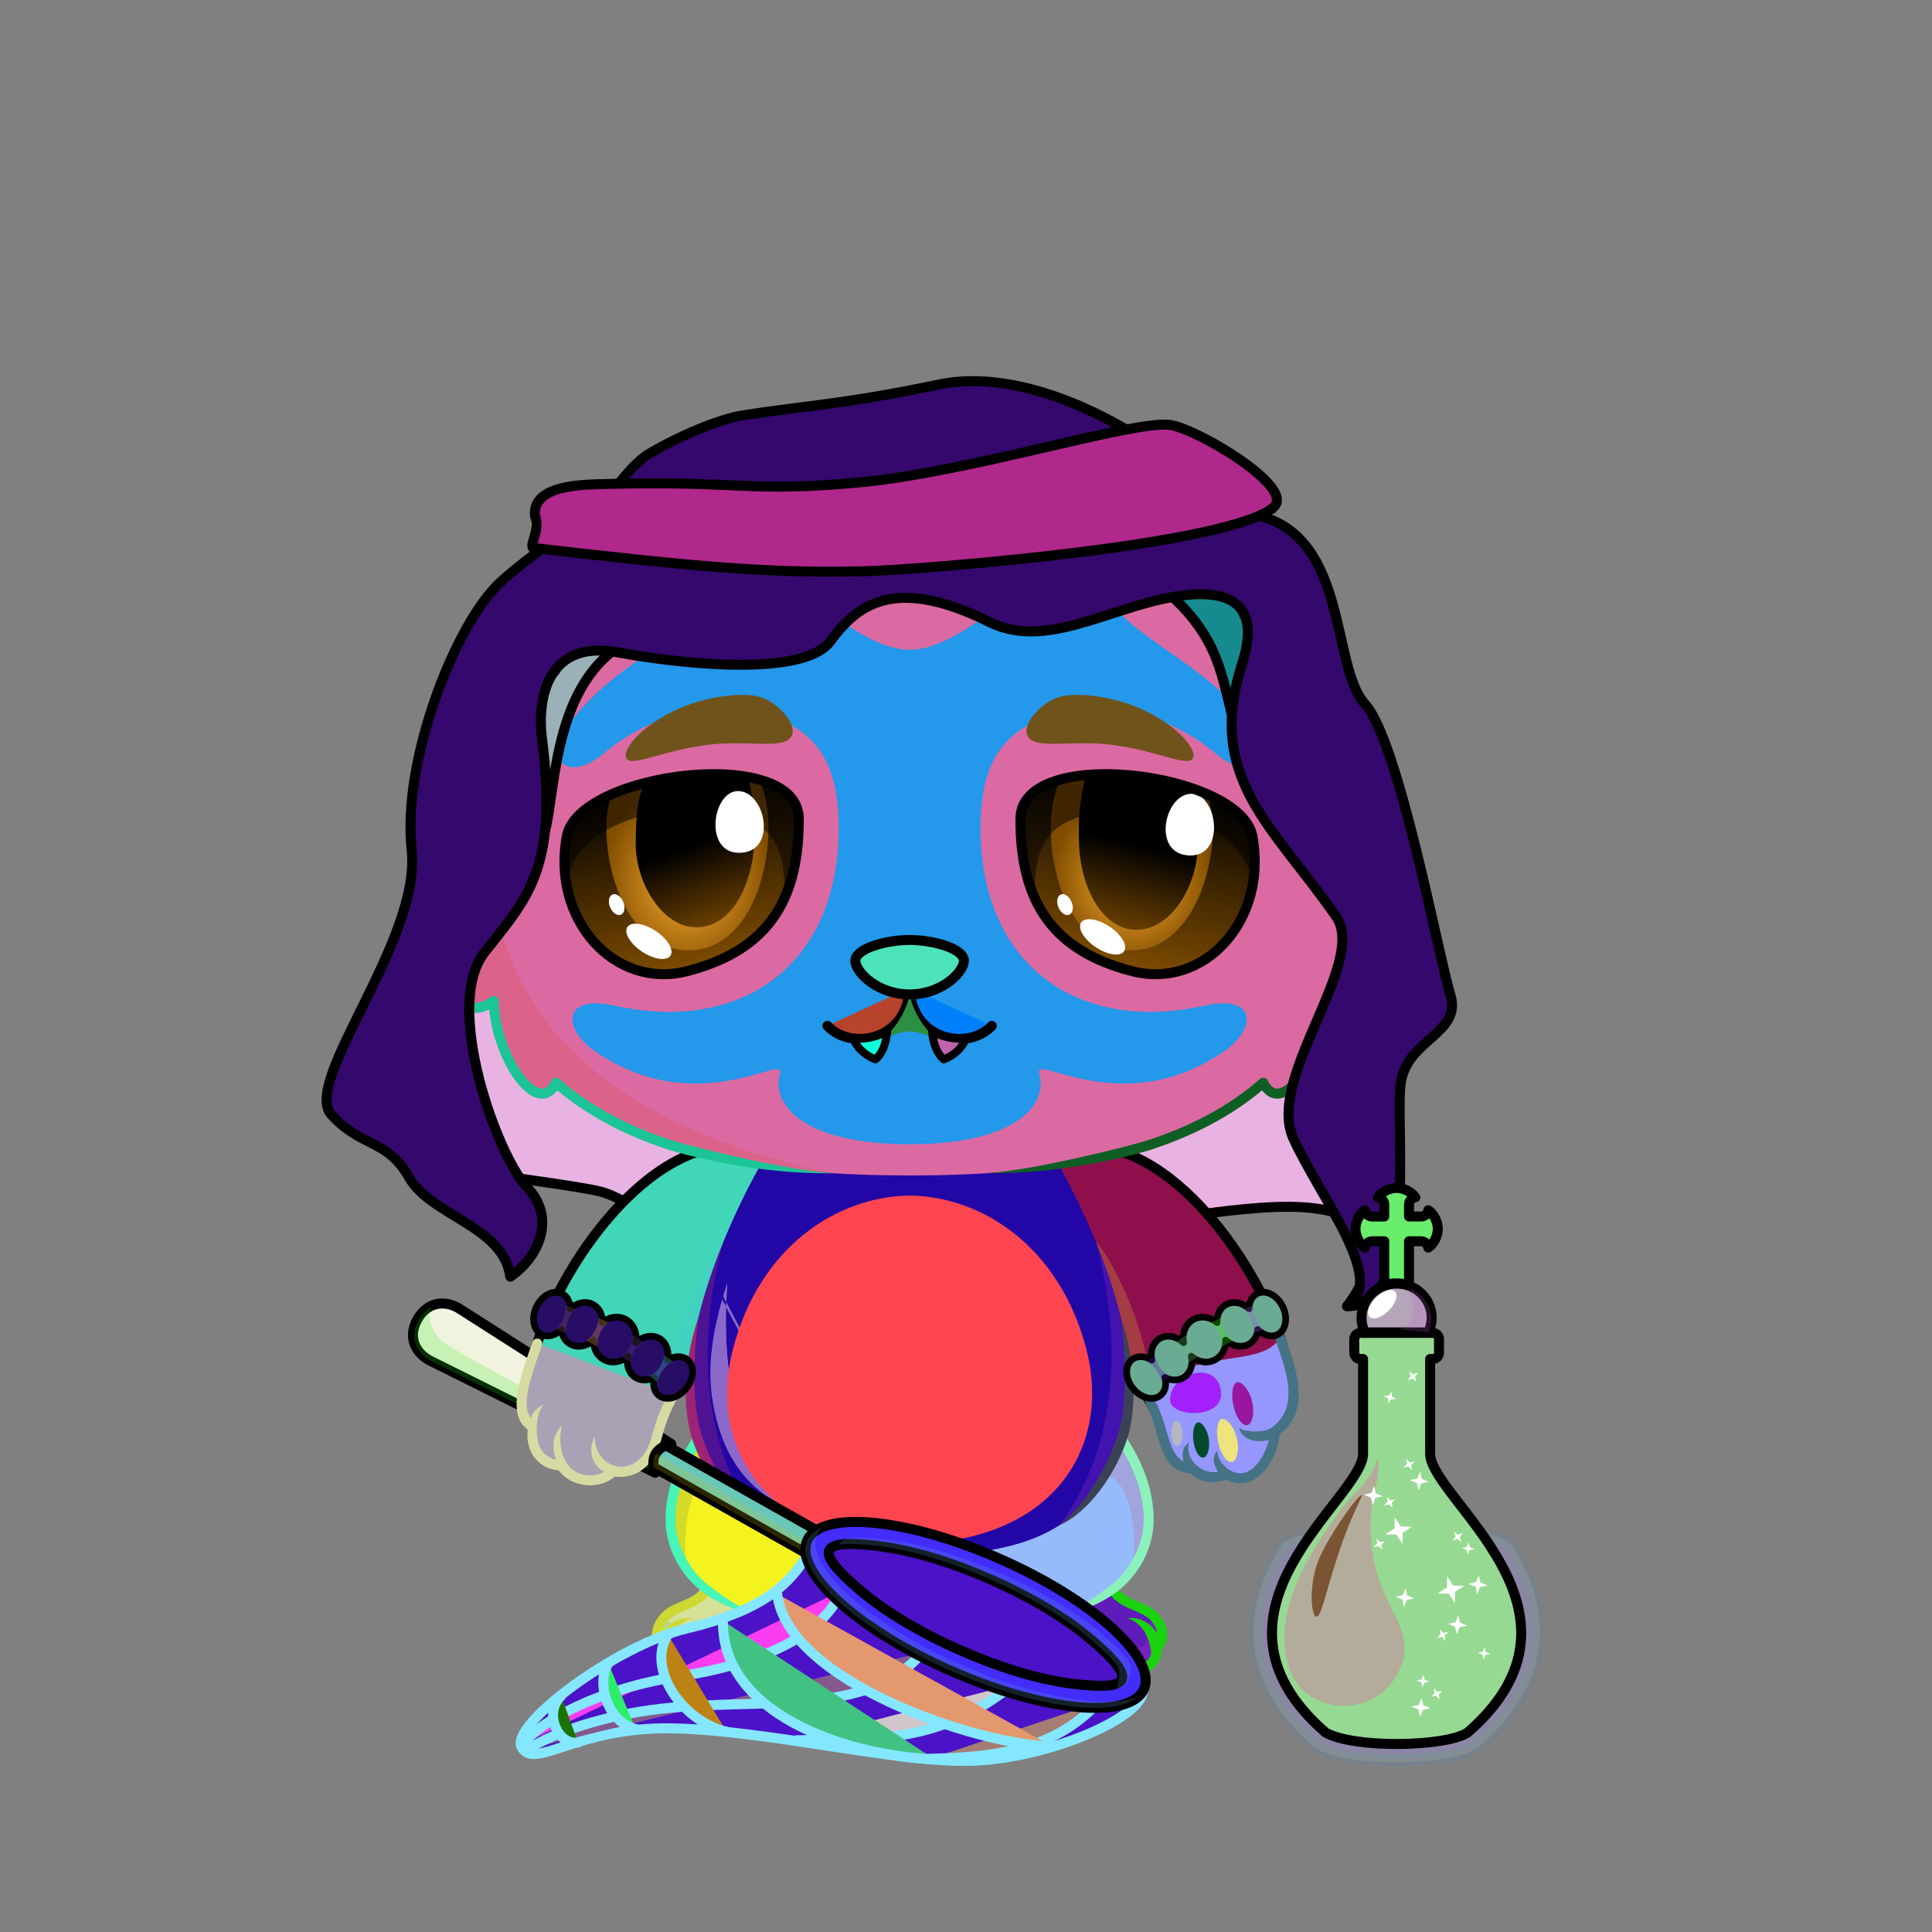 <svg xmlns="http://www.w3.org/2000/svg" xmlns:xlink="http://www.w3.org/1999/xlink" style="shape-rendering:geometricPrecision; text-rendering:geometricPrecision; image-rendering:optimizeQuality; fill-rule:evenodd; clip-rule:evenodd" version="1.1" viewBox="0 0 29000 29000" xml:space="preserve"><rect x="0" y="0" width="29000" height="29000" fill="#808080" stroke="none"/><defs><style type="text/css">.HairBack-Bear0fil22 {fill:none}
.Tail-Bear0fil22 {fill:none}
.RightFoot-Bear0fil35 {fill:#f0d5c9}
.RightFoot-Bear0fil14 {fill:black;fill-opacity:0.2}
.RightFoot-Bear0fil32 {fill:black;fill-rule:nonzero}
.RightLeg-Bear0fil437 {fill:url(#RightLeg-Bear0id151)}
.RightLeg-Bear0fil14 {fill:black;fill-opacity:0.2}
.RightLeg-Bear0fil32 {fill:black;fill-rule:nonzero}
.LeftFoot-Bear0fil35 {fill:#f0d5c9}
.LeftFoot-Bear0fil14 {fill:black;fill-opacity:0.2}
.LeftFoot-Bear0fil32 {fill:black;fill-rule:nonzero}
.LeftLeg-Bear0fil447 {fill:url(#LeftLeg-Bear0id520)}
.LeftLeg-Bear0fil14 {fill:black;fill-opacity:0.2}
.LeftLeg-Bear0fil32 {fill:black;fill-rule:nonzero}
.RightHand-Bear0fil452 {fill:url(#RightHand-Bear0id388)}
.RightHand-Bear0fil14 {fill:black;fill-opacity:0.2}
.RightHand-Bear0fil22 {fill:none}
.RightHand-Bear0str0 {stroke:black;stroke-width:150;stroke-linecap:round;stroke-linejoin:round}
.RightPaw-Bear0fil457 {fill:#d7aa95}
.RightPaw-Bear0fil32 {fill:black;fill-rule:nonzero}
.RightPaw-Bear0fil458 {fill:#A16A6A}
.LeftHand-Bear0fil465 {fill:url(#LeftHand-Bear0id386)}
.LeftHand-Bear0fil14 {fill:black;fill-opacity:0.2}
.LeftHand-Bear0fil22 {fill:none}
.LeftHand-Bear0str0 {stroke:black;stroke-width:150;stroke-linecap:round;stroke-linejoin:round}
.Body-Bear0fil476 {fill:url(#Body-Bear0id267)}
.Body-Bear0fil14 {fill:black;fill-opacity:0.2}
.Body-Bear0fil32 {fill:black;fill-rule:nonzero}
.Body-Bear0fil22 {fill:none}
.Body-Bear0fil477 {fill:url(#Body-Bear0id310)}
.Head-Bear5fil520 {fill:url(#Head-Bear5id232)}
.Head-Bear5fil14 {fill:black;fill-opacity:0.2}
.Head-Bear5fil32 {fill:black;fill-rule:nonzero}
.Head-Bear5fil521 {fill:url(#Head-Bear5id460)}
.Mouth-Bear5fil100 {fill:black}
.Mouth-Bear5fil22 {fill:none}
.Mouth-Bear5str0 {stroke:black;stroke-width:150;stroke-linecap:round;stroke-linejoin:round}
.Mouth-Bear5fil152 {fill:white}
.Mouth-Bear5str9 {stroke:black;stroke-width:120;stroke-linecap:round;stroke-linejoin:round}
.Eyes-Bear6fil558 {fill:url(#Eyes-Bear6id908)}
.Eyes-Bear6fil559 {fill:url(#Eyes-Bear6id1060)}
.Eyes-Bear6fil560 {fill:url(#Eyes-Bear6id574)}
.Eyes-Bear6fil152 {fill:white}
.Eyes-Bear6fil157 {fill:black;fill-opacity:0.502}
.Eyes-Bear6fil561 {fill:url(#Eyes-Bear6id909)}
.Eyes-Bear6fil562 {fill:url(#Eyes-Bear6id1063)}
.Eyes-Bear6fil563 {fill:url(#Eyes-Bear6id801)}
.Eyes-Bear6fil155 {fill:#8c6821}
.Eyes-Bear6fil14 {fill:black;fill-opacity:0.2}
.Eyes-Bear6fil22 {fill:none}
.Eyes-Bear6str4 {stroke:black;stroke-width:150}
.Moustache-Bear0fil22 {fill:none}
.Nose-Bear0fil598 {fill:url(#Nose-Bear0id451)}
.Nose-Bear0str0 {stroke:black;stroke-width:150;stroke-linecap:round;stroke-linejoin:round}
.BraceletGold-Bigfil3new {fill:black;fill-opacity:0.302}
.BraceletGold-Bigfil68new {fill:url(#BraceletGold-Bigid692new);fill-rule:nonzero}
.BraceletGold-Bigstr3new {stroke:black;stroke-width:100;stroke-linecap:round;stroke-linejoin:round}
.BraceletGold-Bigfil69new {fill:url(#BraceletGold-Bigid688new);fill-rule:nonzero}
.HatShemaghBack-Bigfil84 {fill:url(#HatShemaghBack-Bigid35)}
.HatShemaghBack-Bigstr1 {stroke:black;stroke-width:150;stroke-linecap:round;stroke-linejoin:round}
.HatShemagh-Bigfil87 {fill:url(#HatShemagh-Bigid9)}
.HatShemagh-Bigfil70 {fill:#CC1400;fill-rule:nonzero;fill-opacity:0.502}
.HatShemagh-Bigfil71 {fill:#D31F0C;fill-rule:nonzero;fill-opacity:0.302}
.HatShemagh-Bigfil72 {fill:#CC1400;fill-rule:nonzero;fill-opacity:0.302}
.HatShemagh-Bigfil73 {fill:#2B2A29;fill-opacity:0.2}
.HatShemagh-Bigfil74 {fill:black;fill-rule:nonzero}
.HatShemagh-Bigfil88 {fill:url(#HatShemagh-Bigid112);fill-rule:nonzero}
.HatShemagh-Bigfil76 {fill:white;fill-rule:nonzero;fill-opacity:0.502}
.HatShemagh-Bigfil77 {fill:black;fill-opacity:0.2}
.HatShemagh-Bigfil85 {fill:url(#HatShemagh-Bigid92)}
.HatShemagh-Bigstr0 {stroke:black;stroke-width:150}
.HatShemagh-Bigfil86 {fill:url(#HatShemagh-Bigid57)}
.HatShemagh-Bigfil12 {fill:none}
.HatShemagh-Bigstr4 {stroke:black;stroke-width:150;stroke-linecap:round;stroke-linejoin:round}
.HatShemagh-Bigfil78 {fill:none;fill-rule:nonzero}
.HatShemagh-Bigstr5 {stroke:black;stroke-width:150}
.WeaponBflyNetBack-Bigfil1 {fill:black;fill-rule:nonzero;fill-opacity:0.2}
.WeaponBflyNetBack-Bigfil17 {fill:url(#WeaponBflyNetBack-Bigid32);fill-rule:nonzero}
.WeaponBflyNetBack-Bigstr0 {stroke:black;stroke-width:150;stroke-linecap:round;stroke-linejoin:round}
.WeaponBflyNet-Bigfil13 {fill:white;fill-opacity:0.702}
.WeaponBflyNet-Bigfil3 {fill:black;fill-opacity:0.2}
.WeaponBflyNet-Bigfil14 {fill:none}
.WeaponBflyNet-Bigstr2 {stroke:#85E7FF;stroke-width:150;stroke-linecap:round;stroke-linejoin:round}
.WeaponBflyNet-Bigstr3 {stroke:#85E7FF;stroke-width:150}
.WeaponBflyNet-Bigfil18 {fill:url(#WeaponBflyNet-Bigid14)}
.WeaponBflyNet-Bigstr0 {stroke:black;stroke-width:150;stroke-linecap:round;stroke-linejoin:round}
.WeaponBflyNet-Bigfil19 {fill:url(#WeaponBflyNet-Bigid8)}
.WeaponBflyNet-Bigstr1 {stroke:black;stroke-width:150}
.LeftPawWeapon-Bear0fil0 {fill:#d7aa95}
.LeftPawWeapon-Bear0fil1 {fill:black;fill-rule:nonzero}
.AccessoryBelmontfil68 {fill:#61FFED;fill-opacity:0.102}
.AccessoryBelmontfil69 {fill:black;fill-opacity:0.102}
.AccessoryBelmontfil70 {fill:white;fill-opacity:0.4}
.AccessoryBelmontfil71 {fill:url(#AccessoryBelmontid2)}
.AccessoryBelmontfil72 {fill:black;fill-opacity:0.2}
.AccessoryBelmontfil73 {fill:white;fill-opacity:0.8}
.AccessoryBelmontfil74 {fill:url(#AccessoryBelmontid0)}
.AccessoryBelmontfil75 {fill:white}
.AccessoryBelmontfil76 {fill:white;fill-opacity:0.502}
.AccessoryBelmontfil77 {fill:url(#AccessoryBelmontid1)}
.AccessoryBelmontfil78 {fill:#664600;fill-opacity:0.2}
.AccessoryBelmontfil5 {fill:none}
.AccessoryBelmontstr2 {stroke:black;stroke-width:150;stroke-linecap:round;stroke-linejoin:round}
.AccessoryBelmontstr5 {stroke:black;stroke-width:150}
</style><linearGradient gradientUnits="objectBoundingBox" id="RightLeg-Bear0id151" x1="50%" x2="50%" xlink:href="#RightLeg-Bear0id150" y1="100%" y2="0%">
  </linearGradient><linearGradient gradientUnits="objectBoundingBox" id="LeftLeg-Bear0id520" x1="50%" x2="50%" xlink:href="#LeftLeg-Bear0id150" y1="100%" y2="0%">
  </linearGradient><linearGradient gradientUnits="objectBoundingBox" id="RightHand-Bear0id388" x1="36.996%" x2="63.003%" xlink:href="#RightHand-Bear0id75" y1="2.665%" y2="97.335%">
  </linearGradient><linearGradient gradientUnits="objectBoundingBox" id="LeftHand-Bear0id386" x1="63.004%" x2="36.997%" xlink:href="#LeftHand-Bear0id75" y1="2.665%" y2="97.335%">
  </linearGradient><linearGradient gradientUnits="objectBoundingBox" id="Body-Bear0id267" x1="50%" x2="50%" xlink:href="#Body-Bear0id266" y1="0%" y2="100%">
  </linearGradient><linearGradient gradientUnits="userSpaceOnUse" id="Body-Bear0id310" x1="13653.8" x2="13653.8" y1="17946" y2="23169.7">
   <stop offset="0" style="stop-opacity:1; stop-color:#e8d2c8"/>
   <stop offset="0.478" style="stop-opacity:1; stop-color:#f5e6df"/>
   <stop offset="1" style="stop-opacity:1; stop-color:#f5e6df"/>
  </linearGradient><linearGradient gradientUnits="userSpaceOnUse" id="Head-Bear5id232" x1="13653.8" x2="13653.8" y1="7273.2" y2="17643.8">
   <stop offset="0" style="stop-opacity:1; stop-color:#f0d5c9"/>
   <stop offset="0.149" style="stop-opacity:1; stop-color:#f0d5c9"/>
   <stop offset="0.749" style="stop-opacity:1; stop-color:#d7aa95"/>
   <stop offset="1" style="stop-opacity:1; stop-color:#b08571"/>
  </linearGradient><linearGradient gradientUnits="userSpaceOnUse" id="Head-Bear5id460" x1="13653.8" x2="13653.8" xlink:href="#Head-Bear5id133" y1="17175.7" y2="8619.7">
  </linearGradient><linearGradient gradientUnits="userSpaceOnUse" id="Eyes-Bear6id908" x1="10531.3" x2="9931.56" xlink:href="#Eyes-Bear6id27" y1="14554.5" y2="11688.7">
  </linearGradient><radialGradient cx="10318" cy="13226.9" fx="10318" fy="13226.9" gradientTransform="matrix(0.869 -0 -0 1 1353 0)" gradientUnits="userSpaceOnUse" id="Eyes-Bear6id1060" r="1488.87" xlink:href="#Eyes-Bear6id1039">
  </radialGradient><linearGradient gradientUnits="userSpaceOnUse" id="Eyes-Bear6id574" x1="10068.2" x2="10800" xlink:href="#Eyes-Bear6id384" y1="11770.4" y2="13796.7">
  </linearGradient><linearGradient gradientUnits="userSpaceOnUse" id="Eyes-Bear6id909" x1="16776.4" x2="17376.1" xlink:href="#Eyes-Bear6id27" y1="14554.5" y2="11688.7">
  </linearGradient><radialGradient cx="16989.7" cy="13226.9" fx="16989.7" fy="13226.9" gradientTransform="matrix(-0.937 -0 -0 1 32910 0)" gradientUnits="userSpaceOnUse" id="Eyes-Bear6id1063" r="1298.39" xlink:href="#Eyes-Bear6id1039">
  </radialGradient><linearGradient gradientUnits="userSpaceOnUse" id="Eyes-Bear6id801" x1="17342.6" x2="16826.6" xlink:href="#Eyes-Bear6id384" y1="11702.5" y2="13886.9">
  </linearGradient><linearGradient gradientUnits="userSpaceOnUse" id="Nose-Bear0id451" x1="13653.8" x2="13653.8" y1="14108.6" y2="14926.9">
   <stop offset="0" style="stop-opacity:1; stop-color:#FFCCCC"/>
   <stop offset="1" style="stop-opacity:1; stop-color:#453F2C"/>
  </linearGradient><linearGradient gradientUnits="userSpaceOnUse" id="BraceletGold-Bigid692new" x1="8225.17" x2="10179.3" xlink:href="#BraceletGold-Bigid673new" y1="19737.3" y2="20648.5">
  </linearGradient><linearGradient gradientUnits="userSpaceOnUse" id="BraceletGold-Bigid688new" x1="19082.5" x2="17128.4" xlink:href="#BraceletGold-Bigid673new" y1="19737.3" y2="20648.5">
  </linearGradient><linearGradient gradientUnits="userSpaceOnUse" id="HatShemaghBack-Bigid35" x1="13356.6" x2="13356.6" xlink:href="#HatShemaghBack-Bigid17" y1="19606" y2="8260.78">
  </linearGradient><linearGradient gradientUnits="userSpaceOnUse" id="HatShemagh-Bigid9" x1="9049.71" x2="17648.7" xlink:href="#HatShemagh-Bigid4" y1="18744.2" y2="6583.2">
  </linearGradient><linearGradient gradientUnits="userSpaceOnUse" id="HatShemagh-Bigid112" x1="7990.1" x2="19167.2" xlink:href="#HatShemagh-Bigid111" y1="7477.42" y2="7477.42">
  </linearGradient><linearGradient gradientUnits="userSpaceOnUse" id="HatShemagh-Bigid92" x1="18470.1" x2="17711.2" xlink:href="#HatShemagh-Bigid32" y1="10720.1" y2="8838.46">
  </linearGradient><linearGradient gradientUnits="userSpaceOnUse" id="HatShemagh-Bigid57" x1="9225.47" x2="8232.81" xlink:href="#HatShemagh-Bigid32" y1="12291" y2="9829.66">
  </linearGradient><linearGradient gradientUnits="userSpaceOnUse" id="WeaponBflyNetBack-Bigid32" x1="7494.2" x2="8781.28" xlink:href="#WeaponBflyNetBack-Bigid25" y1="22195.2" y2="19478">
  </linearGradient><linearGradient gradientUnits="userSpaceOnUse" id="WeaponBflyNet-Bigid14" x1="9820.17" x2="12438.8" xlink:href="#WeaponBflyNet-Bigid2" y1="22622.3" y2="22483">
  </linearGradient><linearGradient gradientUnits="userSpaceOnUse" id="WeaponBflyNet-Bigid8" x1="14642.7" x2="14642.7" xlink:href="#WeaponBflyNet-Bigid1" y1="25635.7" y2="22844.5">
  </linearGradient><linearGradient gradientUnits="userSpaceOnUse" id="AccessoryBelmontid2" x1="21352.7" x2="20571.7" y1="26241.7" y2="23327">
   <stop offset="0" style="stop-opacity:1; stop-color:#DEFFFF"/>
   <stop offset="1" style="stop-opacity:1; stop-color:#99FFFF"/>
  </linearGradient><linearGradient gradientUnits="userSpaceOnUse" id="AccessoryBelmontid0" x1="21570" x2="21570" y1="23574.2" y2="26038.5">
   <stop offset="0" style="stop-opacity:1; stop-color:#4BF2F2"/>
   <stop offset="1" style="stop-opacity:1; stop-color:#C6FFFF"/>
  </linearGradient><linearGradient gradientUnits="userSpaceOnUse" id="AccessoryBelmontid1" x1="20344.9" x2="21582.4" y1="18762.2" y2="18362.4">
   <stop offset="0" style="stop-opacity:1; stop-color:#CC9933"/>
   <stop offset="0.259" style="stop-opacity:1; stop-color:#96691B"/>
   <stop offset="0.471" style="stop-opacity:1; stop-color:#CC9933"/>
   <stop offset="0.749" style="stop-opacity:1; stop-color:#F0E2CB"/>
   <stop offset="1" style="stop-opacity:1; stop-color:#CC9933"/>
  </linearGradient><linearGradient gradientUnits="userSpaceOnUse" id="RightLeg-Bear0id150" x1="15526.7" x2="15526.7" y1="24311.8" y2="20742.8">
   <stop offset="0" style="stop-opacity:1; stop-color:#f0d5c9"/>
   <stop offset="0.278" style="stop-opacity:1; stop-color:#f0d5c9"/>
   <stop offset="1" style="stop-opacity:1; stop-color:#d7aa95"/>
  </linearGradient><linearGradient gradientUnits="userSpaceOnUse" id="LeftLeg-Bear0id150" x1="15526.7" x2="15526.7" y1="24311.8" y2="20742.8">
   <stop offset="0" style="stop-opacity:1; stop-color:#f0d5c9"/>
   <stop offset="0.278" style="stop-opacity:1; stop-color:#f0d5c9"/>
   <stop offset="1" style="stop-opacity:1; stop-color:#d7aa95"/>
  </linearGradient><linearGradient gradientUnits="userSpaceOnUse" id="RightHand-Bear0id75" x1="17042.3" x2="17994.1" y1="17293.3" y2="21110.7">
   <stop offset="0" style="stop-opacity:1; stop-color:#b08571"/>
   <stop offset="0.078" style="stop-opacity:1; stop-color:#b08571"/>
   <stop offset="0.769" style="stop-opacity:1; stop-color:#d7aa95"/>
   <stop offset="1" style="stop-opacity:1; stop-color:#d7aa95"/>
  </linearGradient><linearGradient gradientUnits="userSpaceOnUse" id="LeftHand-Bear0id75" x1="17042.3" x2="17994.1" y1="17293.3" y2="21110.7">
   <stop offset="0" style="stop-opacity:1; stop-color:#b08571"/>
   <stop offset="0.078" style="stop-opacity:1; stop-color:#b08571"/>
   <stop offset="0.769" style="stop-opacity:1; stop-color:#d7aa95"/>
   <stop offset="1" style="stop-opacity:1; stop-color:#d7aa95"/>
  </linearGradient><linearGradient gradientUnits="userSpaceOnUse" id="Body-Bear0id266" x1="13653.8" x2="13653.8" y1="17442" y2="23250.9">
   <stop offset="0" style="stop-opacity:1; stop-color:#b08571"/>
   <stop offset="0.059" style="stop-opacity:1; stop-color:#b08571"/>
   <stop offset="0.529" style="stop-opacity:1; stop-color:#d7aa95"/>
   <stop offset="1" style="stop-opacity:1; stop-color:#f0d5c9"/>
  </linearGradient><linearGradient gradientUnits="userSpaceOnUse" id="Head-Bear5id133" x1="13681.9" x2="13681.9" y1="17844" y2="15520.7">
   <stop offset="0" style="stop-opacity:1; stop-color:#e8d2c8"/>
   <stop offset="1" style="stop-opacity:1; stop-color:#f5e6df"/>
  </linearGradient><linearGradient gradientUnits="userSpaceOnUse" id="Eyes-Bear6id27" x1="16937.6" x2="16937.6" y1="14961.3" y2="11448.6">
   <stop offset="0" style="stop-opacity:1; stop-color:#804d00"/>
   <stop offset="1" style="stop-opacity:1; stop-color:black"/>
  </linearGradient><radialGradient cx="50%" cy="50%" fx="50%" fy="50%" gradientUnits="objectBoundingBox" id="Eyes-Bear6id1039" r="50%">
   <stop offset="0" style="stop-opacity:1; stop-color:#ffad31"/>
   <stop offset="1" style="stop-opacity:1; stop-color:#804d00"/>
  </radialGradient><linearGradient gradientUnits="userSpaceOnUse" id="Eyes-Bear6id384" x1="16417.8" x2="16417.8" y1="11784.3" y2="14068.5">
   <stop offset="0" style="stop-opacity:1; stop-color:black"/>
   <stop offset="0.45" style="stop-opacity:1; stop-color:black"/>
   <stop offset="1" style="stop-opacity:1; stop-color:#663d00"/>
  </linearGradient><linearGradient gradientUnits="userSpaceOnUse" id="BraceletGold-Bigid673new" x1="13044.2" x2="14365.2" y1="20556.7" y2="16663.2">
   <stop offset="0" style="stop-opacity:1; stop-color:#CC9933"/>
   <stop offset="0.11" style="stop-opacity:1; stop-color:#FFF98F"/>
   <stop offset="0.251" style="stop-opacity:1; stop-color:#FFFFFC"/>
   <stop offset="0.478" style="stop-opacity:1; stop-color:#FFF982"/>
   <stop offset="0.812" style="stop-opacity:1; stop-color:#643200"/>
   <stop offset="1" style="stop-opacity:1; stop-color:#CC9933"/>
  </linearGradient><linearGradient gradientUnits="userSpaceOnUse" id="HatShemaghBack-Bigid17" x1="13355.8" x2="13355.8" y1="19912.4" y2="9053.71">
   <stop offset="0" style="stop-opacity:1; stop-color:#BFBBB5"/>
   <stop offset="0.361" style="stop-opacity:1; stop-color:#787472"/>
   <stop offset="1" style="stop-opacity:1; stop-color:#332727"/>
  </linearGradient><linearGradient gradientUnits="userSpaceOnUse" id="HatShemagh-Bigid4" x1="9536.29" x2="17162.1" y1="19087.5" y2="7448.07">
   <stop offset="0" style="stop-opacity:1; stop-color:#BABABA"/>
   <stop offset="0.502" style="stop-opacity:1; stop-color:#E0E0E0"/>
   <stop offset="1" style="stop-opacity:1; stop-color:#f5e6df"/>
  </linearGradient><linearGradient gradientUnits="userSpaceOnUse" id="HatShemagh-Bigid111" x1="8596.6" x2="18508.8" y1="8303.94" y2="8303.94">
   <stop offset="0" style="stop-opacity:1; stop-color:#3A3B3B"/>
   <stop offset="0.478" style="stop-opacity:1; stop-color:#7A7878"/>
   <stop offset="1" style="stop-opacity:1; stop-color:#6C6969"/>
  </linearGradient><linearGradient gradientUnits="userSpaceOnUse" id="HatShemagh-Bigid32" x1="17890.5" x2="17217.5" y1="11407.6" y2="9606.62">
   <stop offset="0" style="stop-opacity:1; stop-color:#9D9E9E"/>
   <stop offset="1" style="stop-opacity:1; stop-color:#525252"/>
  </linearGradient><linearGradient gradientUnits="userSpaceOnUse" id="WeaponBflyNetBack-Bigid25" x1="7204.83" x2="8458.79" y1="22047.5" y2="19400.3">
   <stop offset="0" style="stop-opacity:1; stop-color:#FF6666"/>
   <stop offset="1" style="stop-opacity:1; stop-color:#FFC5B0"/>
  </linearGradient><linearGradient gradientUnits="userSpaceOnUse" id="WeaponBflyNet-Bigid2" x1="9470.94" x2="12022.2" y1="22463.7" y2="22328">
   <stop offset="0" style="stop-opacity:1; stop-color:#5C3005"/>
   <stop offset="1" style="stop-opacity:1; stop-color:#B87939"/>
  </linearGradient><linearGradient gradientUnits="userSpaceOnUse" id="WeaponBflyNet-Bigid1" x1="14169.4" x2="14169.4" y1="25399.5" y2="22680.1">
   <stop offset="0" style="stop-opacity:1; stop-color:#D4A373"/>
   <stop offset="1" style="stop-opacity:1; stop-color:#B87939"/>
  </linearGradient></defs><g id="HairBack-Bear0">
 <animateTransform additive="sum" attributeName="transform" dur="10" repeatCount="indefinite" type="translate" values="0;0 200;0;0 200;0;0 200;0;0 200;0"/>
  <rect class="HairBack-Bear0fil22" height="998" width="1061" x="13124" y="20899"/>
 </g><g id="Tail-Bear0">
  <rect class="Tail-Bear0fil22" height="1129" width="1129" x="13089" y="21055"/>
 </g><g id="HatShemaghBack-Big">
 <animateTransform additive="sum" attributeName="transform" dur="10" repeatCount="indefinite" type="translate" values="0;0 200;0;0 200;0;0 200;0;0 200;0"/>
  <path class="HatShemaghBack-Bigfil84 HatShemaghBack-Bigstr1" d="M8993 17881c-451,-109 -3013,-434 -3013,-434 0,0 838,-1098 331,-1665 -507,-567 531,-3699 531,-3699l1659 -3242 6821 -451 3502 -129 1638 3850 92 3862c0,0 -272,1503 -164,1618 108,115 343,1105 343,1105l-151 500 -362 410c0,0 1349,-1670 -1306,-1476 -2656,193 -2163,980 -3372,124 -382,-271 -923,630 -1519,429 -597,-202 -1329,-757 -2113,-31 -1147,1063 -1978,-544 -2917,-771z" style="fill:#e8b3e3"/>
 </g><g id="RightFoot-Bear0">
  <path class="RightFoot-Bear0fil35" d="M17045 25080c-66,213 -260,328 -578,232 -82,82 -466,170 -720,2 -241,-159 -607,-457 -720,-564 -96,-91 -335,-220 -291,-565 777,87 1299,173 1927,-306 18,146 320,205 479,267 233,89 426,392 211,604 42,135 -122,330 -308,330z" style="fill:#5f1cb8"/>
  <path class="RightFoot-Bear0fil14" d="M16490 25327c320,133 480,-45 565,-254 204,-15 307,-138 301,-308 28,-45 52,-79 86,-174 31,-139 -54,-325 -125,-351 31,144 -137,125 -191,129 232,292 -30,451 -178,321 -4,299 -321,400 -555,107 -111,282 -514,451 -1612,-364 1095,1261 1346,941 1709,894z" style="fill:#d43fee"/>
  <path class="RightFoot-Bear0fil32" d="M16963 25089c-68,167 -221,202 -384,173 53,-171 15,-486 -309,-550 160,131 191,345 122,563 -153,91 -454,76 -604,-23 -105,-69 -235,-166 -357,-262 -142,-112 -270,-229 -408,-342 -98,-80 -205,-212 -213,-454 5,-41 -24,-78 -65,-83 -41,-5 -84,23 -83,65 7,344 143,486 266,587 138,114 267,232 411,345 124,97 257,197 366,269 205,135 567,145 776,17 252,66 509,18 618,-243 169,-27 352,-197 334,-378 149,-177 94,-405 -60,-562 -136,-138 -294,-154 -454,-250 -66,-40 -120,-83 -125,-121l-137 73c20,64 119,137 185,176 138,83 316,117 424,227 53,54 98,127 105,203 -87,-137 -253,-261 -447,-225 213,57 340,284 356,532 -17,67 -81,130 -143,158 -9,-180 -141,-449 -459,-414 197,78 290,282 285,519z" style="fill:#1ad30e"/>
 </g><g id="LeftFoot-Bear0">
  <path class="LeftFoot-Bear0fil35" d="M10263 25080c66,213 260,328 578,232 82,82 466,170 720,2 241,-159 607,-457 719,-564 96,-91 336,-220 292,-565 -777,87 -1299,173 -1927,-306 -19,146 -321,205 -479,267 -233,89 -427,392 -211,604 -42,135 121,330 308,330z" style="fill:#d5e099"/>
  <path class="LeftFoot-Bear0fil14" d="M10817 25327c-320,133 -479,-45 -565,-254 -203,-15 -307,-138 -301,-308 -27,-45 -52,-79 -85,-174 -32,-139 54,-325 124,-351 -30,144 137,125 192,129 -233,292 29,451 178,321 4,299 321,400 554,107 112,282 515,451 1613,-364 -1095,1261 -1346,941 -1710,894z" style="fill:#0bc593"/>
  <path class="LeftFoot-Bear0fil32" d="M10345 25089c68,167 220,202 384,173 -54,-171 -16,-486 309,-550 -160,131 -191,345 -122,563 153,91 454,76 604,-23 104,-69 234,-166 356,-262 143,-112 271,-229 409,-342 97,-80 205,-212 213,-454 -5,-41 24,-78 65,-83 41,-5 84,23 83,65 -7,344 -143,486 -266,587 -139,114 -268,232 -411,345 -124,97 -258,197 -367,269 -205,135 -567,145 -776,17 -251,66 -509,18 -617,-243 -169,-27 -352,-197 -335,-378 -149,-177 -93,-405 61,-562 136,-138 294,-154 454,-250 66,-40 120,-83 125,-121l137 73c-20,64 -120,137 -185,176 -139,83 -316,117 -425,227 -53,54 -97,127 -104,203 86,-137 252,-261 447,-225 -213,57 -341,284 -357,532 18,67 82,130 144,158 8,-180 141,-449 459,-414 -197,78 -291,282 -285,519z" style="fill:#cdd933"/>
 </g><g id="RightLeg-Bear0">
  <path class="RightLeg-Bear0fil437" d="M13654 20747c651,0 2263,-52 2620,230 303,239 971,977 969,1838 -2,444 -257,819 -524,1020 -578,425 -1151,626 -1983,350 7,-583 -643,-742 -1082,-749l0 -2689z" style="fill:#95bbfd"/>
  <path class="RightLeg-Bear0fil14" d="M16988 23561c110,-131 245,-442 245,-600 2,-776 -323,-1481 -652,-1782 -248,370 -56,940 55,979 367,105 445,994 352,1403z" style="fill:#d54862"/>
  <path class="RightLeg-Bear0fil32" d="M16690 23782c-238,187 -417,303 -711,449 260,-35 573,-178 785,-337 332,-249 552,-662 553,-1079 1,-360 -110,-698 -263,-990 -227,-429 -547,-760 -734,-907 -32,-26 -79,-20 -105,12 -25,33 -20,80 13,105 175,139 478,451 693,860 144,273 248,587 247,920 -1,358 -198,746 -478,967zm-1745 794c71,68 -33,176 -104,108 -135,-130 -182,-317 -180,-500 3,-218 -99,-369 -246,-471 -213,-147 -519,-198 -761,-203l0 -149 1 0c265,5 604,62 845,229 186,129 314,320 310,596 -1,139 31,290 135,390z" style="fill:#8bf2bb"/>
 </g><g id="LeftLeg-Bear0">
  <path class="LeftLeg-Bear0fil447" d="M13654 20747c-651,0 -2264,-52 -2620,230 -303,239 -971,977 -969,1838 1,444 256,819 524,1020 578,425 1150,626 1983,350 -7,-583 642,-742 1082,-749l0 -2689z" style="fill:#f4f31f"/>
  <path class="LeftLeg-Bear0fil14" d="M10320 23561c-110,-131 -245,-442 -245,-600 -3,-776 323,-1481 652,-1782 248,370 56,940 -56,979 -366,105 -444,994 -351,1403z" style="fill:#527848"/>
  <path class="LeftLeg-Bear0fil32" d="M10618 23782c238,187 417,303 711,449 -260,-35 -573,-178 -785,-337 -332,-249 -552,-662 -554,-1079 -1,-360 110,-698 264,-990 226,-429 547,-760 734,-907 32,-26 79,-20 104,12 26,33 20,80 -12,105 -175,139 -478,451 -694,860 -143,273 -247,587 -246,920 1,358 198,746 478,967zm1745 794c-71,68 32,176 103,108 135,-130 183,-317 181,-500 -3,-218 98,-369 246,-471 212,-147 519,-198 761,-203l0 -149 -1 0c-265,5 -604,62 -845,229 -186,129 -314,320 -311,596 2,139 -31,290 -134,390z" style="fill:#46f5b7"/>
 </g><g id="RightHand-Bear0">
 <animateTransform additive="sum" attributeName="transform" dur="10" repeatCount="indefinite" type="translate" values="0;0 200;0;0 200;0;0 200;0;0 200;0"/>
  <path class="RightHand-Bear0fil452" d="M16111 17210c1487,-179 2823,1880 3151,3021 160,558 -1806,1220 -1964,882 -68,-147 -295,-477 -571,-705 -149,-820 -321,-1468 -1092,-3106 169,-47 290,-69 476,-92z" style="fill:#0c466d"/>
  <path class="RightHand-Bear0fil22 RightHand-Bear0str0" d="M16111 17205c1487,-179 2823,1880 3151,3021 160,558 -1806,1220 -1964,882 -68,-147 -295,-477 -571,-705 -149,-820 -321,-1468 -1092,-3106 169,-47 290,-69 476,-92z" style="fill:#8f0f4c"/>
  <path class="RightHand-Bear0fil14" d="M17217 20971c-131,-206 -302,-406 -490,-563 -50,-606 -203,-1164 -276,-1762 236,212 930,1618 766,2325z" style="fill:#f9f61f"/>
 </g><g id="LeftHand-Bear0">
 <animateTransform additive="sum" attributeName="transform" dur="10" repeatCount="indefinite" type="translate" values="0;0 200;0;0 200;0;0 200;0;0 200;0"/>
  <path class="LeftHand-Bear0fil465" d="M11197 17210c-1488,-179 -2824,1880 -3151,3021 -160,558 1806,1220 1963,882 69,-147 296,-477 571,-705 149,-820 322,-1468 1092,-3106 -168,-47 -290,-69 -475,-92z" style="fill:#4ab3c7"/>
  <path class="LeftHand-Bear0fil22 LeftHand-Bear0str0" d="M11197 17205c-1488,-179 -2824,1880 -3151,3021 -160,558 1806,1220 1963,882 69,-147 296,-477 571,-705 149,-820 322,-1468 1092,-3106 -168,-47 -290,-69 -475,-92z" style="fill:#40d6b7"/>
  <path class="LeftHand-Bear0fil14" d="M10090 20971c132,-206 303,-406 490,-563 51,-606 203,-1164 276,-1762 -235,212 -929,1618 -766,2325z" style="fill:#49c5e9"/>
 </g><g id="Body-Bear0">
 <animateTransform additive="sum" attributeName="transform" dur="10" repeatCount="indefinite" type="translate" values="0;0 200;0;0 200;0;0 200;0;0 200;0"/>
  <path class="Body-Bear0fil476" d="M13654 23351c1692,-3 2768,-307 3233,-1926 302,-1052 -330,-2764 -1019,-3983 -551,110 -1409,139 -2214,150 -806,-11 -1663,-40 -2215,-150 -688,1219 -1321,2931 -1018,3983 465,1619 1541,1923 3233,1926z" style="fill:#2306a6"/>
  <path class="Body-Bear0fil14" d="M11416 22901c-455,-288 -787,-750 -995,-1476 -211,-735 34,-1792 435,-2779 -591,2230 70,3628 560,4255z" style="fill:#fa4452"/>
  <path class="Body-Bear0fil32" d="M11416 22901c-539,-241 -960,-968 -1067,-1455 -108,-487 -59,-1102 131,-1659 -71,577 -87,1191 13,1618 104,444 495,1184 923,1496z" style="fill:#9d2474"/>
  <path class="Body-Bear0fil22" d="M12621 22856c-1016,-156 -1749,-629 -1932,-1889 -2,-17 -5,-34 -7,-51l0 -4c-2,-16 -4,-32 -5,-48l-1 -7c-1,-15 -3,-31 -4,-46l0 -8c-2,-15 -3,-30 -3,-46l-1 -8c-1,-16 -1,-31 -2,-47l0 -6c-1,-17 -1,-34 -1,-51l0 -5c0,-17 0,-34 0,-50l0 -8c0,-15 0,-31 1,-47l0 -9c1,-15 1,-30 2,-46l0 -11c1,-14 2,-29 3,-44l1 -12c1,-15 2,-29 3,-44l1 -13c1,-15 3,-31 4,-46l2 -14c1,-15 3,-30 5,-44l1 -15c2,-14 4,-27 5,-41l3 -18c2,-13 3,-26 5,-39l3 -18c2,-12 4,-25 6,-38 1,-7 2,-14 4,-22 2,-12 4,-25 6,-37l4 -23c2,-11 4,-23 6,-34 2,-9 4,-18 6,-28 2,-10 4,-21 6,-32 2,-9 4,-18 6,-27 2,-11 4,-21 7,-32l6 -27c2,-11 4,-21 7,-31 3,-13 6,-25 9,-37l5 -21c3,-14 6,-27 9,-40l5 -18c4,-14 7,-28 11,-42l4 -15c4,-15 8,-30 12,-46l3 -8c4,-16 9,-33 14,-49l1 -7m15 -50l9 -28c5,-17 10,-34 15,-52l2 -5c6,-17 11,-34 17,-51l1 -6c6,-18 12,-36 18,-54l0 -1c-142,1971 409,3124 1703,3596" style="fill:#5c7198"/>
  <path class="Body-Bear0fil22" d="M12621 22856c-1016,-156 -1749,-629 -1932,-1889 -2,-17 -5,-34 -7,-51l0 -4c-2,-16 -4,-32 -5,-48l-1 -7c-1,-15 -3,-31 -4,-46l0 -8c-2,-15 -3,-30 -3,-46l-1 -8c-1,-16 -1,-31 -2,-47l0 -6c-1,-17 -1,-34 -1,-51l0 -5c0,-17 0,-34 0,-50l0 -8c0,-15 0,-31 1,-47l0 -9c1,-15 1,-30 2,-46l0 -11c1,-14 2,-29 3,-44l1 -12c1,-15 2,-29 3,-44l1 -13c1,-15 3,-31 4,-46l2 -14c1,-15 3,-30 5,-44l1 -15c2,-14 4,-27 5,-41l3 -18c2,-13 3,-26 5,-39l3 -18c2,-12 4,-25 6,-38 1,-7 2,-14 4,-22 2,-12 4,-25 6,-37l4 -23c2,-11 4,-23 6,-34 2,-9 4,-18 6,-28 2,-10 4,-21 6,-32 2,-9 4,-18 6,-27 2,-11 4,-21 7,-32l6 -27c2,-11 4,-21 7,-31 3,-13 6,-25 9,-37l5 -21c3,-14 6,-27 9,-40l5 -18c4,-14 7,-28 11,-42l4 -15c4,-15 8,-30 12,-46l3 -8c4,-16 9,-33 14,-49l1 -7m15 -50l9 -28c5,-17 10,-34 15,-52l2 -5c6,-17 11,-34 17,-51l1 -6c6,-18 12,-36 18,-54l0 -1c-142,1971 409,3124 1703,3596" style="fill:#8d68cb"/>
  <path class="Body-Bear0fil14" d="M15892 22901c455,-288 786,-750 995,-1476 211,-735 -34,-1792 -436,-2779 592,2230 -69,3628 -559,4255z" style="fill:#c74ad9"/>
  <path class="Body-Bear0fil32" d="M15892 22901c539,-241 960,-968 1067,-1455 107,-487 59,-1102 -132,-1659 72,577 87,1191 -12,1618 -104,444 -496,1184 -923,1496z" style="fill:#3b4256"/>
  <path class="Body-Bear0fil477" d="M13654 17946c1091,13 2253,769 2652,2305 383,1476 -497,2906 -2652,2919 -2155,-13 -3035,-1443 -2652,-2919 398,-1536 1561,-2292 2652,-2305z" style="fill:#ff4650"/>
 </g><g id="WeaponBflyNetBack-Big">
 <animateTransform additive="sum" attributeName="transform" dur="10" repeatCount="indefinite" type="translate" values="0;0 200;0;0 200;0;0 200;0;0 200;0"/>
  <g id="_2367108388032">
   <path class="WeaponBflyNetBack-Bigfil17 WeaponBflyNetBack-Bigstr0" d="M9860 21837l217 -162 -3179 -2030c-176,-113 -464,-139 -632,158 -167,296 5,529 192,622l3376 1682 26 -270z" style="fill:#f2f3de"/>
   <path class="WeaponBflyNetBack-Bigfil1" d="M6468 19621c-67,38 -129,99 -180,189 -167,296 5,529 192,622l3354 1675 22 -227c-476,-229 -3032,-1586 -3224,-1753 -156,-135 -212,-342 -164,-506z" style="fill:#1ff111"/>
  </g>
 </g><g id="RightPaw-Bear0">
 <animateTransform additive="sum" attributeName="transform" dur="10" repeatCount="indefinite" type="translate" values="0;0 200;0;0 200;0;0 200;0;0 200;0"/>
  <path class="RightPaw-Bear0fil457" d="M19212 20074c101,319 446,1074 -76,1413 -8,341 -321,891 -722,638 -151,80 -387,68 -509,-83 -446,-4 -409,-537 -607,-929 295,-982 1641,-506 1914,-1039z" style="fill:#9597fe"/>
  <path class="RightPaw-Bear0fil32" d="M19190 20003c89,-30 112,105 135,170 130,372 354,1015 -116,1354 -11,143 -66,311 -153,448 -99,155 -252,294 -446,289 -65,-1 -132,-19 -200,-55 -176,73 -404,47 -540,-94 -338,-20 -419,-297 -509,-605 -35,-123 -73,-250 -129,-363 -19,-37 -94,-221 -57,-240 16,-8 67,4 101,36 47,44 78,115 89,136 63,125 102,260 140,389 60,206 115,395 261,468 -29,-101 -22,-219 84,-284 -76,237 182,489 434,440 -65,-93 -101,-219 -10,-319 -6,164 172,338 339,342 137,3 248,-112 316,-220 55,-87 95,-188 116,-282 -169,50 -397,13 -448,-183 104,74 378,78 488,1 414,-287 232,-827 98,-1209 -22,-63 -77,-193 7,-219z" style="fill:#457285"/>
  <path class="RightPaw-Bear0fil458" d="M18721 21392c-70,15 -168,-109 -207,-290 -38,-180 -13,-339 57,-354 70,-15 188,120 226,300 39,181 -7,329 -76,344z" style="fill:#98179e"/>
  <path class="RightPaw-Bear0fil458" d="M18493 21944c-70,15 -168,-109 -207,-289 -38,-181 -13,-340 57,-355 70,-14 188,120 226,301 39,180 -7,328 -76,343z" style="fill:#eee47b"/>
  <path class="RightPaw-Bear0fil458" d="M18061 21880c-58,7 -128,-100 -147,-248 -19,-148 13,-275 70,-282 57,-7 143,110 162,258 19,148 -28,265 -85,272z" style="fill:#024a2d"/>
  <path class="RightPaw-Bear0fil458" d="M17668 21710c-41,0 -83,-82 -84,-190 -2,-107 31,-195 72,-195 42,-1 94,90 95,197 2,108 -41,187 -83,188z" style="fill:#b3b9bf"/>
  <path class="RightPaw-Bear0fil458" d="M18328 20905c28,402 -757,372 -764,113 -13,-411 729,-626 764,-113z" style="fill:#a31ffc"/>
 </g><g id="LeftPawWeapon-Bear0">
 <animateTransform additive="sum" attributeName="transform" dur="10" repeatCount="indefinite" type="translate" values="0;0 200;0;0 200;0;0 200;0;0 200;0"/>
  <path class="LeftPawWeapon-Bear0fil0" d="M8064 20167c-174,495 -396,1082 -60,1254 -63,251 76,575 425,576 127,228 534,319 775,91 176,20 369,-1 539,-240 138,-193 112,-466 371,-913 -594,-215 -1455,-553 -2050,-768z" style="fill:#aaa2b4"/>
  <path class="LeftPawWeapon-Bear0fil1" d="M7994 20142c14,-39 56,-59 95,-45 39,13 60,56 46,95l-20 56c-143,405 -301,846 -145,1036 15,-73 101,-165 188,-199 -121,132 -139,518 -27,687 44,65 128,121 216,143 -61,-167 -60,-383 89,-514 -69,241 -15,680 345,738 98,16 202,3 292,-46 -183,-92 -260,-325 -144,-530 -19,280 242,531 522,432 78,-28 156,-85 231,-190 53,-75 81,-170 114,-288 46,-161 104,-362 254,-620 20,-35 66,-48 102,-27 36,21 48,67 27,102 -140,242 -195,432 -239,586 -37,131 -68,238 -136,333 -95,134 -198,208 -303,245 -93,33 -184,37 -272,30 -27,22 -55,41 -84,57 -120,67 -259,85 -387,64 -129,-21 -249,-80 -331,-167 -14,-15 -28,-32 -40,-49 -34,-3 -65,-8 -95,-15 -127,-32 -223,-107 -286,-201 -76,-115 -102,-257 -85,-397 -314,-220 -119,-772 53,-1260l20 -56z" style="fill:#d7daa3"/>
 </g><g id="BraceletGold-Big">
 <animateTransform additive="sum" attributeName="transform" dur="10" repeatCount="indefinite" type="translate" values="0;0 200;0;0 200;0;0 200;0;0 200;0"/>
  <path class="BraceletGold-Bigfil68new BraceletGold-Bigstr3new" d="M10315 20407c112,88 107,280 -11,429 -117,149 -303,199 -414,111 -74,-59 -96,-163 -68,-271 -93,50 -200,53 -284,0 -101,-65 -141,-192 -112,-319 -99,89 -239,115 -355,55 -108,-56 -167,-173 -161,-297 -106,98 -252,124 -361,54 -72,-46 -113,-124 -120,-212 -88,87 -203,121 -296,76 -127,-62 -162,-251 -79,-421 83,-171 254,-258 381,-196 79,38 123,125 125,227 105,-96 250,-122 358,-53 86,55 128,156 121,263 98,-85 235,-109 348,-51 125,65 184,210 154,353 107,-101 256,-129 366,-59 100,64 140,191 112,318 102,-62 218,-68 296,-7z" style="fill:#280d67"/>
  <path class="BraceletGold-Bigfil3new" d="M8343 19954c96,-71 165,-264 149,-362 47,16 101,47 148,63 -79,43 -162,231 -142,356 -53,-15 -101,-42 -155,-57z" style="fill:#875655"/>
  <path class="BraceletGold-Bigfil3new" d="M8799 20124c104,-58 189,-243 185,-342 44,22 109,51 153,73 -83,33 -186,222 -167,358 -51,-21 -120,-68 -171,-89z" style="fill:#e79e54"/>
  <path class="BraceletGold-Bigfil3new" d="M9316 20364c123,-58 182,-229 178,-327 45,21 119,83 163,105 -83,33 -190,184 -185,310 -51,-21 -105,-67 -156,-88z" style="fill:#62407b"/>
  <path class="BraceletGold-Bigfil3new" d="M9745 20648c131,-36 214,-205 227,-302 40,28 93,62 134,91 -88,18 -222,186 -239,312 -47,-30 -76,-72 -122,-101z" style="fill:#4ecac7"/>
  <path class="BraceletGold-Bigfil69new BraceletGold-Bigstr3new" d="M16992 20407c-111,88 -106,280 11,429 118,149 303,199 414,111 75,-59 97,-163 69,-271 93,50 200,53 284,0 101,-65 141,-192 112,-319 99,89 238,115 354,55 109,-56 168,-173 162,-297 105,98 252,124 360,54 73,-46 114,-124 120,-212 88,87 204,121 296,76 127,-62 163,-251 80,-421 -83,-171 -254,-258 -381,-196 -79,38 -123,125 -125,227 -106,-96 -251,-122 -359,-53 -85,55 -127,156 -120,263 -99,-85 -235,-109 -349,-51 -125,65 -183,210 -154,353 -106,-101 -255,-129 -365,-59 -100,64 -141,191 -112,318 -103,-62 -218,-68 -297,-7z" style="fill:#6aab93"/>
  <path class="BraceletGold-Bigfil3new" d="M18964 19954c-95,-71 -164,-264 -148,-362 -47,16 -101,47 -148,63 78,43 162,231 142,356 53,-15 101,-42 154,-57z" style="fill:#a056e2"/>
  <path class="BraceletGold-Bigfil3new" d="M18508 20124c-103,-58 -188,-243 -184,-342 -45,22 -109,51 -154,73 84,33 187,222 167,358 51,-21 120,-68 171,-89z" style="fill:#32ee04"/>
  <path class="BraceletGold-Bigfil3new" d="M17992 20364c-123,-58 -182,-229 -178,-327 -45,21 -119,83 -163,105 83,33 190,184 185,310 51,-21 105,-67 156,-88z" style="fill:#61bb69"/>
  <path class="BraceletGold-Bigfil3new" d="M17563 20648c-132,-36 -214,-205 -227,-302 -41,28 -94,62 -134,91 88,18 221,186 239,312 47,-30 75,-72 122,-101z" style="fill:#5502bc"/>
 </g><g id="Head-Bear5">
 <animateTransform additive="sum" attributeName="transform" dur="10" repeatCount="indefinite" type="translate" values="0;0 200;0;0 200;0;0 200;0;0 200;0"/>
  <path class="Head-Bear5fil520" d="M13654 7273c-3309,0 -6045,2676 -6842,5956 -225,925 -94,2287 599,1795 14,821 658,1783 935,1228 1306,1144 3346,1392 5308,1392 1962,0 4002,-248 5308,-1392 276,555 920,-407 934,-1228 693,492 824,-870 600,-1795 -797,-3280 -3533,-5956 -6842,-5956z" style="fill:#db6aa2"/>
  <path class="Head-Bear5fil14" d="M7936 10616c-511,790 -897,1677 -1124,2613 -225,925 -94,2287 599,1795 14,821 658,1783 935,1228 1049,919 2573,1260 4149,1358 -4263,-881 -6070,-3424 -4559,-6994z" style="fill:#de4625"/>
  <path class="Head-Bear5fil32" d="M12848 7326c-615,115 -1491,466 -1775,598 -285,132 -1125,569 -1666,994 495,-570 1417,-1044 1603,-1130 181,-84 992,-436 1838,-462zm-4763 3069c-325,447 -615,1200 -714,1421 -203,458 -367,937 -486,1431 -106,436 -132,970 -54,1352 30,146 75,268 135,350 51,70 115,109 192,104 59,-4 129,-32 210,-90 34,-23 80,-16 104,18 10,14 15,29 14,45 8,398 169,830 361,1092 63,86 128,153 191,190 51,31 99,42 138,26 36,-15 71,-52 103,-115 18,-37 63,-52 100,-34 8,4 14,9 20,14 469,410 1035,703 1660,910 310,102 1767,462 2436,501 -1158,20 -2267,-288 -2483,-359 -615,-204 -1175,-489 -1648,-885 -39,52 -84,87 -132,107 -87,35 -180,19 -271,-36 -80,-48 -160,-128 -235,-230 -187,-256 -348,-662 -382,-1055 -63,31 -122,47 -177,51 -133,8 -240,-53 -322,-165 -73,-100 -126,-242 -160,-409 -82,-402 -56,-962 54,-1417 122,-502 289,-989 496,-1456 71,-160 424,-962 850,-1361z" style="fill:#1cc597"/>
  <path class="Head-Bear5fil32" d="M14460 7326c615,115 1491,466 1774,598 286,132 1126,569 1667,994 -495,-570 -1417,-1044 -1604,-1130 -181,-84 -992,-436 -1837,-462zm4763 3069c325,447 615,1200 713,1421 203,458 367,937 487,1431 106,436 131,970 53,1352 -29,146 -74,268 -134,350 -52,70 -116,109 -192,104 -60,-4 -130,-32 -210,-90 -34,-23 -81,-16 -105,18 -9,14 -14,29 -14,45 -7,398 -168,830 -360,1092 -63,86 -129,153 -191,190 -52,31 -99,42 -138,26 -37,-15 -71,-52 -103,-115 -18,-37 -63,-52 -101,-34 -7,4 -14,9 -19,14 -469,410 -1036,703 -1660,910 -311,102 -1768,462 -2436,501 1157,20 2267,-288 2483,-359 614,-204 1175,-489 1648,-885 39,52 83,87 132,107 87,35 179,19 271,-36 80,-48 160,-128 235,-230 187,-256 347,-662 382,-1055 63,31 121,47 176,51 134,8 240,-53 323,-165 73,-100 126,-242 160,-409 82,-402 56,-962 -55,-1417 -121,-502 -288,-989 -495,-1456 -71,-160 -424,-962 -850,-1361z" style="fill:#0f5e23"/>
  <path class="Head-Bear5fil521" d="M13654 9753c-1049,0 -2189,-1903 -2965,-777 -473,686 -1613,1042 -2223,2010 -274,436 75,771 615,308 371,-318 1096,-698 1827,-647 1187,81 1660,614 1681,1696 42,2099 -1415,3181 -3361,2753 -796,-176 -781,349 -299,682 1527,1054 2871,21 2779,332 -139,473 354,1066 1946,1066 1592,0 2085,-593 1945,-1066 -91,-311 1252,722 2780,-332 482,-333 497,-858 -300,-682 -1945,428 -3402,-654 -3360,-2753 21,-1082 494,-1615 1681,-1696 731,-51 1455,329 1827,647 540,463 889,128 614,-308 -609,-968 -1749,-1324 -2222,-2010 -777,-1126 -1916,777 -2965,777z" style="fill:#2498ea"/>
 </g><g id="Mouth-Bear5">
 <animateTransform additive="sum" attributeName="transform" dur="10" repeatCount="indefinite" type="translate" values="0;0 200;0;0 200;0;0 200;0;0 200;0"/>
  <path class="Mouth-Bear5fil22 Mouth-Bear5str0" d="M12420 15398c354,380 1208,220 1234,-572" style="fill:#b8432c"/>
  <path class="Mouth-Bear5fil22 Mouth-Bear5str0" d="M14887 15398c-353,380 -1208,220 -1233,-572" style="fill:#0080fb"/>
  <path class="Mouth-Bear5fil100" d="M13666 14959c37,245 252,535 399,641 -123,-61 -307,-119 -411,-119 -104,0 -289,58 -411,119 146,-106 362,-396 399,-641l12 0 12 0z" style="fill:#2c8f42"/>
  <path class="Mouth-Bear5fil152 Mouth-Bear5str9" d="M12810 15585c52,152 192,265 332,317 95,-82 159,-230 175,-419 -145,76 -331,126 -507,102z" style="fill:#0effda"/>
  <path class="Mouth-Bear5fil152 Mouth-Bear5str9" d="M14498 15585c-53,152 -192,265 -332,317 -96,-82 -159,-230 -175,-419 144,76 331,126 507,102z" style="fill:#bf63ab"/>
 </g><g id="WeaponBflyNet-Big">
 <animateTransform additive="sum" attributeName="transform" dur="10" repeatCount="indefinite" type="translate" values="0;0 200;0;0 200;0;0 200;0;0 200;0"/>
  <g id="_2367108381696">
   <path class="WeaponBflyNet-Bigfil13" d="M10305 24445c-1058,253 -2678,1461 -2471,1790 207,329 828,-317 2252,-292 1425,24 3406,562 4505,487 1100,-76 2594,-621 2594,-1035 0,-414 -682,-914 -682,-914l-1364 -840 -1631 -560 -1279 37c-320,714 -866,1074 -1924,1327z" style="fill:#79f2cd"/>
   <path class="WeaponBflyNet-Bigfil14 WeaponBflyNet-Bigstr2" d="M12629 23800c1110,-11 2771,751 3490,1601" style="fill:#e98b16"/>
   <path class="WeaponBflyNet-Bigfil14 WeaponBflyNet-Bigstr2" d="M15496 25265c371,-122 660,-359 920,-754" style="fill:#e593c7"/>
   <path class="WeaponBflyNet-Bigfil14 WeaponBflyNet-Bigstr2" d="M14673 24954c371,-122 820,-611 1020,-1036" style="fill:#842ca3"/>
   <path class="WeaponBflyNet-Bigfil14 WeaponBflyNet-Bigstr2" d="M13790 24562c360,-262 679,-670 879,-1096" style="fill:#fd211d"/>
   <path class="WeaponBflyNet-Bigfil14 WeaponBflyNet-Bigstr2" d="M12876 24131c360,-263 680,-671 879,-1096" style="fill:#7b5a1a"/>
   <path class="WeaponBflyNet-Bigfil14 WeaponBflyNet-Bigstr3" d="M10305 24445c-1058,253 -2678,1461 -2471,1790 207,329 828,-317 2252,-292 1425,24 3376,523 4505,487 1130,-36 2566,-643 2566,-1057 0,-414 -654,-892 -654,-892l-1364 -840 -1631 -560 -1279 37c-320,714 -866,1074 -1924,1327z" style="fill:#4b12c8"/>
   <path class="WeaponBflyNet-Bigfil18 WeaponBflyNet-Bigstr0" d="M12452 23080c-62,110 -124,219 -186,329 -817,-462 -1635,-923 -2453,-1384 -26,-159 37,-268 185,-328 818,461 1636,922 2454,1383z" style="fill:#69c7b8"/>
   <path class="WeaponBflyNet-Bigfil14 WeaponBflyNet-Bigstr2" d="M7851 26174c397,-473 1404,-868 2299,-1003 1232,-186 2188,-596 2480,-1293" style="fill:#fa3df0"/>
   <path class="WeaponBflyNet-Bigfil3" d="M12339 23280l-73 129c-817,-462 -1635,-923 -2453,-1384 -14,-85 -2,-155 34,-212l2492 1467z" style="fill:#dac10c"/>
   <path class="WeaponBflyNet-Bigfil14 WeaponBflyNet-Bigstr2" d="M13960 26400c915,-25 1833,-103 2526,-845" style="fill:#a67c73"/>
   <path class="WeaponBflyNet-Bigfil14 WeaponBflyNet-Bigstr2" d="M11954 26122c1245,-26 2116,58 3257,-838" style="fill:#d1c6cb"/>
   <path class="WeaponBflyNet-Bigfil14 WeaponBflyNet-Bigstr2" d="M7931 26254c392,-254 1146,-508 1984,-604 1537,-176 3111,138 3930,-848" style="fill:#84598e"/>
   <path class="WeaponBflyNet-Bigfil19 WeaponBflyNet-Bigstr1" d="M15013 23401c1396,616 2361,1491 2157,1954 -205,464 -1502,340 -2898,-276 -1395,-616 -2361,-1491 -2156,-1954 204,-463 1501,-340 2897,276zm-2128 448c437,377 999,688 1524,920 526,232 1135,437 1707,507 876,106 954,-70 285,-645 -437,-376 -999,-688 -1525,-920 -526,-232 -1134,-437 -1707,-506 -876,-107 -953,69 -284,644z" style="fill:#422dfc"/>
   <path class="WeaponBflyNet-Bigfil3" d="M17091 25464c-354,329 -1545,177 -2819,-385 -1395,-616 -2361,-1491 -2156,-1954 39,-88 117,-155 229,-202 -34,32 -61,68 -79,109 -204,463 761,1338 2157,1954 1130,499 2195,674 2668,478zm-326 -115c15,-49 67,-265 5,-349 -73,-98 -196,-220 -369,-369 -437,-376 -999,-688 -1525,-920 -526,-232 -1134,-437 -1707,-506 -263,-32 -454,-39 -575,-17 34,-111 273,-131 726,-77 572,70 1181,275 1707,507 525,232 1087,543 1524,920 176,151 300,274 372,372 119,164 17,407 -158,439z" style="fill:#64a5d1"/>
   <path class="WeaponBflyNet-Bigfil14 WeaponBflyNet-Bigstr2" d="M11666 23925c146,1306 2984,2266 4137,2292" style="fill:#e4986d"/>
   <path class="WeaponBflyNet-Bigfil14 WeaponBflyNet-Bigstr2" d="M10852 24329c-24,1377 1801,2022 3179,2080" style="fill:#41c282"/>
   <path class="WeaponBflyNet-Bigfil14 WeaponBflyNet-Bigstr2" d="M10026 24537c-332,513 225,1307 880,1457" style="fill:#be8114"/>
   <path class="WeaponBflyNet-Bigfil14 WeaponBflyNet-Bigstr2" d="M9132 24966c-194,301 -4,888 406,987" style="fill:#2eed6b"/>
   <path class="WeaponBflyNet-Bigfil14 WeaponBflyNet-Bigstr2" d="M8423 25455c-275,264 -35,754 253,700" style="fill:#1a7401"/>
  </g>
 </g><g id="Eyes-Bear6">
 <animateTransform additive="sum" attributeName="transform" dur="10" repeatCount="indefinite" type="translate" values="0;0 200;0;0 200;0;0 200;0;0 200;0"/>
  <path class="Eyes-Bear6fil558" d="M11990 12291c-4,-1119 -3302,-703 -3482,261 -233,1249 715,2310 1812,2024 1144,-298 1675,-994 1670,-2285z"/>
  <path class="Eyes-Bear6fil559" d="M11400 11728c-498,-151 -1742,9 -2226,228 -231,592 76,2296 1144,2309 1145,15 1419,-1876 1082,-2537z"/>
  <path class="Eyes-Bear6fil560" d="M11229 11685c-409,-84 -1147,-17 -1576,118 -54,149 -107,272 -111,856 -4,583 397,1273 927,1260 530,-13 816,-662 849,-1223 34,-561 -46,-860 -89,-1011z"/>
  <circle class="Eyes-Bear6fil152" r="235" transform="matrix(0.387 -0.693 1.39 0.89 9740.65 14130)"/>
  <circle class="Eyes-Bear6fil152" r="235" transform="matrix(0.437 -0.127 0.239 0.657 9256.84 13578.3)"/>
  <path class="Eyes-Bear6fil157" d="M11995 12319c-4,-1119 -3302,-772 -3482,192 -49,265 -51,530 -12,780 123,-997 1544,-1205 2148,-1122 876,120 1163,402 1123,1382 99,-317 225,-796 223,-1232z"/>
  <path class="Eyes-Bear6fil152" d="M11085 11874c410,10 593,927 8,927 -534,0 -402,-936 -8,-927z"/>
  <path class="Eyes-Bear6fil22 Eyes-Bear6str4" d="M11990 12291c-4,-1119 -3302,-703 -3482,261 -233,1249 715,2310 1812,2024 1144,-298 1675,-994 1670,-2285z"/>
  <path class="Eyes-Bear6fil561" d="M15317 12291c5,-1119 3302,-703 3482,261 234,1249 -714,2310 -1812,2024 -1144,-298 -1675,-994 -1670,-2285z"/>
  <path class="Eyes-Bear6fil562" d="M15907 11728c499,-151 1742,9 2227,228 231,592 -77,2296 -1145,2309 -1144,15 -1419,-1876 -1082,-2537z"/>
  <path class="Eyes-Bear6fil563" d="M16297 11662c409,-84 1199,21 1568,178 54,149 107,273 111,856 4,584 -397,1273 -927,1261 -529,-13 -815,-662 -849,-1223 -33,-561 54,-921 97,-1072z"/>
  <circle class="Eyes-Bear6fil152" r="235" transform="matrix(0.387 -0.693 1.39 0.89 16550.8 14062.7)"/>
  <circle class="Eyes-Bear6fil152" r="235" transform="matrix(0.437 -0.127 0.239 0.657 15986.2 13578.4)"/>
  <path class="Eyes-Bear6fil157" d="M15312 12319c5,-1119 3302,-772 3483,192 49,265 51,530 11,780 -122,-997 -1543,-1205 -2147,-1122 -876,120 -1163,402 -1124,1382 -98,-317 -224,-796 -223,-1232z"/>
  <path class="Eyes-Bear6fil152" d="M17878 11915c-410,9 -594,926 -9,926 535,0 402,-935 9,-926z"/>
  <path class="Eyes-Bear6fil22 Eyes-Bear6str4" d="M15317 12291c5,-1119 3302,-703 3482,261 234,1249 -714,2310 -1812,2024 -1144,-298 -1675,-994 -1670,-2285z"/>
  <g>
        <animateTransform additive="sum" attributeName="transform" dur="10" repeatCount="indefinite" type="translate" values="0;0;0;0;0;0;0;0;0;0;0;0;0;0;0;0;0;0;0;0;0;0;0;0;0;0;0;0;0;0;0;0;0;0;0;0;0;0;0;0;0;0;0;0;0;0;0;0;0;0;0;0;0;0;0;0;0;0;0;0;0;0;0;0;0;0;0;0;0;0;0;0;0;0;0;0;0;0;0;0;0;0;0;0;0;0;-1200 1500;0;-1200 1500;0"/>
        <g>
            <animateTransform additive="sum" attributeName="transform" dur="10" repeatCount="indefinite" type="rotate" values="0;0;0;0;0;0;0;0;0;0;0;0;0;0;0;0;0;0;0;0;0;0;0;0;0;0;0;0;0;0;0;0;0;0;0;0;0;0;0;0;0;0;0;0;0;0;0;0;0;0;0;0;0;0;0;0;0;0;0;0;0;0;0;0;0;0;0;0;0;0;0;0;0;0;0;0;0;0;0;0;0;0;0;0;0;0;-10;0;-10;0"/>
            <g>
                <animateTransform additive="sum" attributeName="transform" dur="10" repeatCount="indefinite" type="translate" values="0;0;0;0;0;0;0;0;0;0;0;0;0;0;0;0;0;0;0;0;0;0;0;0;0;0;0;0;0;0;0;0;0;0;0;0;0;0;0;0;0;0;0;0;0;0;0;0;0;0;0;0;0;0;0;0;0;0;0;0;0;0;0;0;0;0;0;0;0;0;0;0;0;0;0;0;0;0;0;0;0;0;0;0;0;0;-500 -100;0;-500 -100;0"/> 
                <path class="Eyes-Bear6fil155" d="M9450 11417c148,44 610,-176 1215,-242 555,-60 1047,60 1191,-90 159,-166 -149,-523 -435,-619 -235,-78 -823,-33 -1319,212 -587,288 -832,686 -652,739z"/>
            </g>
            <g>
                <animateTransform additive="sum" attributeName="transform" dur="10" repeatCount="indefinite" type="translate" values="0;0;0;0;0;0;0;0;0;0;0;0;0;0;0;0;0;0;0;0;0;0;0;0;0;0;0;0;0;0;0;0;0;0;0;0;0;0;0;0;0;0;0;0;0;0;0;0;0;0;0;0;0;0;0;0;0;0;0;0;0;0;0;0;0;0;0;0;0;0;0;0;0;0;0;0;0;0;0;0;0;0;0;0;0;0;-500 -100;0;-500 -100;0"/> 
                <path class="Eyes-Bear6fil14" d="M9450 11417c148,44 610,-176 1215,-242 555,-60 1047,60 1191,-90 159,-166 -149,-523 -435,-619 -235,-78 -823,-33 -1319,212 -587,288 -832,686 -652,739z"/>
            </g>
        </g>
    </g>  
	<g>
        <animateTransform additive="sum" attributeName="transform" dur="10" repeatCount="indefinite" type="translate" values="0;0;0;0;0;0;0;0;0;0;0;0;0;0;0;0;0;0;0;0;0;0;0;0;0;0;0;0;0;0;0;0;0;0;0;0;0;0;0;0;0;0;0;0;0;0;0;0;0;0;0;0;0;0;0;0;0;0;0;0;0;0;0;0;0;0;0;0;0;0;0;0;0;0;0;0;0;0;0;0;0;0;0;0;0;0;-800 1400;0;-800 1400;0"/>
        <g>
            <animateTransform additive="sum" attributeName="transform" dur="10" repeatCount="indefinite" type="rotate" values="0;0;0;0;0;0;0;0;0;0;0;0;0;0;0;0;0;0;0;0;0;0;0;0;0;0;0;0;0;0;0;0;0;0;0;0;0;0;0;0;0;0;0;0;0;0;0;0;0;0;0;0;0;0;0;0;0;0;0;0;0;0;0;0;0;0;0;0;0;0;0;0;0;0;0;0;0;0;0;0;0;0;0;0;0;0;10;0;10;0"/>
            <g>
                <animateTransform additive="sum" attributeName="transform" dur="10" repeatCount="indefinite" type="translate" values="0;0;0;0;0;0;0;0;0;0;0;0;0;0;0;0;0;0;0;0;0;0;0;0;0;0;0;0;0;0;0;0;0;0;0;0;0;0;0;0;0;0;0;0;0;0;0;0;0;0;0;0;0;0;0;0;0;0;0;0;0;0;0;0;0;0;0;0;0;0;0;0;0;0;0;0;0;0;0;0;0;0;0;0;0;0;2000 -5000;0;2000 -5000;0"/> 
                <path class="Eyes-Bear6fil155" d="M17857 11417c-148,44 -609,-176 -1214,-242 -555,-60 -1048,60 -1191,-90 -159,-166 149,-523 435,-619 234,-78 822,-33 1319,212 587,288 831,686 651,739z"/>
            </g>
            <g>
                <animateTransform additive="sum" attributeName="transform" dur="10" repeatCount="indefinite" type="translate" values="0;0;0;0;0;0;0;0;0;0;0;0;0;0;0;0;0;0;0;0;0;0;0;0;0;0;0;0;0;0;0;0;0;0;0;0;0;0;0;0;0;0;0;0;0;0;0;0;0;0;0;0;0;0;0;0;0;0;0;0;0;0;0;0;0;0;0;0;0;0;0;0;0;0;0;0;0;0;0;0;0;0;0;0;0;0;2000 -5000;0;2000 -5000;0"/> 
                <path class="Eyes-Bear6fil14" d="M17857 11417c-148,44 -609,-176 -1214,-242 -555,-60 -1048,60 -1191,-90 -159,-166 149,-523 435,-619 234,-78 822,-33 1319,212 587,288 831,686 651,739z"/>
            </g>
        </g>
    </g>
 </g><g id="HatShemagh-Big">
 <animateTransform additive="sum" attributeName="transform" dur="10" repeatCount="indefinite" type="translate" values="0;0 200;0;0 200;0;0 200;0;0 200;0"/>
  <g>
   <path class="HatShemagh-Bigfil85 HatShemagh-Bigstr0" d="M18492 10734c170,658 606,-1219 314,-1679 -292,-460 -1529,-359 -1529,-359 993,734 1045,1380 1215,2038z" style="fill:#168b8f"/>
   <path class="HatShemagh-Bigfil86 HatShemagh-Bigstr0" d="M8182 12471c-170,657 -445,-2093 -153,-2553 292,-460 1529,-360 1529,-360 -1256,545 -1206,2255 -1376,2913z" style="fill:#9ab1b7"/>
   <path class="HatShemagh-Bigfil87" d="M8136 11092c-81,-643 99,-1491 1134,-1300 1035,191 2805,360 3193,-165 387,-526 939,-1009 2386,-291 825,410 1731,-182 2719,-369 746,-141 1402,-15 1078,991 -556,1726 460,2430 1410,3801 479,692 -1060,2419 -642,3331 418,913 1422,2142 806,2516 1084,21 716,-2681 805,-3345 90,-663 925,-746 746,-1327 -179,-580 -776,-3815 -1283,-4368 -507,-552 -249,-2491 -1591,-2823 -565,-139 -1214,-831 -1920,-1253 -973,-583 -2026,-896 -2874,-720 -1461,304 -1965,311 -2950,464 -339,52 -945,302 -1396,569 -196,116 -350,312 -503,496 -419,501 -1146,902 -1734,1431 -669,602 -1490,2671 -1341,4026 149,1354 -1653,3477 -1205,3975 448,498 835,359 1164,940 328,580 1424,733 1521,1493 418,-284 701,-871 254,-1341 -448,-470 -1268,-2723 -642,-3525 627,-801 1116,-1238 865,-3206z" style="fill:#4e25f8"/>
   <path class="HatShemagh-Bigfil70" d="M20981 18356c-55,33 -119,55 -193,63 -144,15 -365,71 -574,150 -30,-62 -62,-125 -95,-189 231,-89 480,-151 644,-168 104,-11 181,-95 242,-187 -5,112 -13,223 -24,331zm-1639 -1585c3,72 13,141 31,206 212,-17 482,-55 634,-135 119,-63 231,-111 346,-148 114,-36 232,-63 364,-85 86,-14 190,-83 295,-178 3,-66 7,-123 13,-170 11,-78 31,-147 60,-211 -146,174 -306,337 -407,354 -141,23 -271,52 -399,94 -128,41 -252,93 -383,162 -124,66 -364,97 -554,111zm217 610c108,201 230,411 349,618 223,-53 438,-97 569,-108 310,-25 258,-449 539,-681 -2,-182 -6,-353 -7,-503 -197,45 -360,101 -399,141 -70,70 -409,505 -834,468 -77,-6 -150,19 -217,65zm1801 -1690c26,-24 53,-48 79,-72l-20 -12c-1,1 -23,33 -59,84zm-15466 -1559c-45,113 -94,225 -145,338 64,220 151,429 261,501 109,71 204,142 291,221 86,78 166,166 245,269 112,149 382,307 573,406 -17,-89 -32,-177 -43,-264 -139,-80 -281,-175 -346,-262 -86,-113 -175,-210 -272,-298 -96,-87 -200,-165 -318,-243 -109,-70 -194,-403 -246,-668zm-292 651c-75,156 -151,309 -223,456 210,669 532,791 927,988 418,207 246,787 552,850 167,33 494,164 756,276 -117,-236 -235,-528 -333,-842 -242,-124 -404,-425 -445,-485 -52,-76 -433,-242 -724,-290 -187,-31 -389,-571 -510,-953zm-384 787c-54,114 -104,223 -147,326 61,191 156,396 297,475 75,42 149,79 222,116 169,85 329,165 393,249 24,30 46,102 72,184 74,234 172,543 494,636 202,59 510,202 779,375 211,135 394,285 476,422 71,120 152,266 226,406 49,-89 83,-184 99,-281 -44,-80 -87,-157 -128,-225 -99,-168 -308,-342 -545,-494 -287,-184 -620,-338 -840,-402 -207,-60 -286,-307 -345,-495 -32,-101 -59,-189 -104,-247 -95,-123 -277,-214 -469,-311 -73,-36 -147,-74 -214,-111 -150,-84 -234,-448 -266,-623z" style="fill:#7e73ae"/>
   <path class="HatShemagh-Bigfil71" d="M7066 14834l-17 -15c-20,223 -20,486 -9,763 -60,-36 -120,-74 -172,-113 -8,-287 -2,-557 27,-782 -36,-32 -70,-64 -103,-95 -45,221 -105,415 -186,558 -4,8 -9,17 -14,26 -39,-43 -80,-83 -122,-122 80,-152 137,-364 178,-605 -110,-114 -184,-211 -203,-273 -7,-22 -21,-45 -40,-68 -34,105 -70,212 -109,319 -47,129 -98,256 -150,377l-6 -4c-39,-25 -74,-83 -106,-159 35,-86 69,-174 102,-263 47,-129 90,-258 129,-382 -62,-38 -134,-74 -213,-108 -19,-7 -38,-15 -57,-23 18,-50 35,-100 51,-150 25,10 51,21 76,31 67,29 131,60 190,94 71,-247 119,-456 131,-569 14,-137 -55,-561 -130,-1027l-24 -150c-37,-11 -74,-21 -112,-30 5,-52 10,-105 16,-157 23,5 46,10 69,16 -13,-80 -25,-161 -37,-240 27,-168 62,-337 103,-507 25,233 68,518 113,802 111,39 213,88 292,144 -9,-37 -19,-77 -29,-120 -83,-336 -203,-818 -175,-1502 69,-197 145,-389 225,-569 -9,61 -17,120 -24,179 91,44 183,96 271,152 54,35 106,71 156,108 17,-112 29,-239 43,-384 26,-273 58,-613 138,-1061 61,-75 122,-141 182,-195 11,-9 22,-19 32,-28 -114,568 -153,979 -184,1297 -18,192 -33,352 -60,494 122,110 214,223 248,326 15,47 59,93 122,139 -121,-705 26,-1105 359,-2012 18,-49 37,-100 56,-153 -120,-76 -273,-141 -428,-189 48,-40 96,-79 145,-118 121,43 238,95 339,154 62,-169 128,-354 199,-560 80,-59 160,-118 238,-178 -108,320 -206,594 -294,835 88,71 153,149 180,233 39,118 257,189 507,252l-104 135c-271,-72 -505,-162 -564,-342 -13,-38 -40,-77 -79,-115l-35 96c-345,938 -484,1318 -326,2074 84,42 180,84 278,126 7,62 14,122 20,180 -88,-37 -175,-73 -257,-111 84,421 132,898 136,1337 2,190 -4,373 -20,542 -69,185 -158,346 -259,499 18,-57 33,-118 46,-185 -31,-18 -61,-36 -92,-56 -104,-67 -205,-143 -299,-224 -2,243 -24,445 -61,614 -46,216 -114,382 -191,518 -45,79 -78,188 -100,319 10,8 20,17 30,25 -15,58 -27,118 -36,180zm777 -1545c28,-204 39,-439 37,-686 -5,-473 -62,-991 -159,-1433 -164,-90 -288,-189 -326,-306 -19,-56 -63,-119 -124,-183 -21,216 19,649 64,1129 36,377 74,784 86,1148 120,114 254,224 398,316 8,5 16,10 24,15zm-915 1212c23,-104 54,-193 94,-264 71,-124 133,-275 176,-475 41,-196 64,-437 56,-741 -125,-124 -235,-250 -322,-361 -1,56 -3,118 -4,184 -9,428 -22,1041 -103,1559 32,31 66,64 103,98zm316 -1723c-16,-306 -48,-640 -77,-955 -53,-557 -99,-1052 -48,-1253 2,-7 4,-15 6,-23 -67,-54 -142,-107 -220,-156 -63,-40 -128,-78 -192,-112 -68,788 66,1326 155,1688 45,180 79,319 76,431 65,100 169,236 300,380zm-566 1468c62,-476 73,-1018 81,-1405 4,-173 7,-315 13,-407 -23,-38 -40,-69 -51,-93 -30,-68 -127,-131 -251,-183l10 63c77,476 147,907 130,1065 -13,128 -69,371 -153,652 75,61 128,127 150,195 8,28 33,66 71,113z" style="fill:#a931b3"/>
   <path class="HatShemagh-Bigfil72" d="M19832 16688c-11,-159 33,-390 115,-657 11,-36 23,-73 35,-111 -27,-2 -55,-5 -85,-9 -146,-25 -253,-59 -332,-106 19,-50 40,-101 61,-152 61,46 154,79 300,103 39,7 75,8 110,6 137,-385 327,-822 524,-1221 20,-39 34,-81 42,-124 -62,2 -122,-4 -179,-18 -110,-26 -207,-79 -287,-140 11,-74 15,-144 11,-209 5,4 9,9 14,14 76,78 180,154 304,184 46,11 96,15 148,11 -20,-437 -408,-1032 -800,-1634 -111,-170 -222,-340 -326,-509 -93,50 -170,114 -234,190 -53,63 -97,133 -133,208 -37,-51 -73,-102 -107,-153 31,-53 67,-104 107,-151 78,-92 172,-171 285,-230 -286,-481 -492,-938 -437,-1312 9,-60 13,-120 14,-181 -180,40 -334,42 -467,23 7,-52 16,-104 27,-157 123,17 266,14 434,-26 -22,-233 -98,-466 -212,-695 26,-88 31,-203 -51,-302l0 -1c-14,-60 -36,-112 -65,-158 -4,-20 -6,-41 -8,-62 36,50 71,101 104,152 209,328 356,671 396,1017 11,-3 22,-7 34,-12 173,-64 294,-128 383,-189 -78,-432 -225,-883 -415,-1298 -271,-593 -627,-1109 -983,-1381l27 -30c158,112 311,211 459,282 241,289 466,662 652,1068 180,394 324,820 407,1235 38,-41 65,-79 89,-112 85,-118 138,-193 352,-193 12,54 25,107 37,159 -160,-3 -194,45 -249,121 -43,61 -96,135 -195,215 24,149 39,296 44,438 8,198 211,486 366,707 75,106 139,197 172,264 45,94 102,218 167,365 106,3 207,-21 322,-120 51,-43 102,-86 153,-129 17,55 34,111 50,169 -29,25 -59,50 -88,75 -135,116 -251,157 -368,163 212,488 478,1152 660,1739 47,-71 86,-142 124,-210 29,-50 56,-99 84,-145 19,81 37,160 54,238 -57,103 -120,212 -202,317 152,531 215,978 81,1149 -47,61 -90,125 -128,193 184,-65 381,-211 556,-370 17,80 14,149 -4,212 -205,169 -433,310 -644,343 -31,73 -59,147 -82,222 -46,147 -78,294 -97,430 -65,70 -129,129 -186,167 13,-191 51,-417 121,-640 16,-52 34,-103 54,-155 -183,37 -320,115 -447,186 -112,64 -216,123 -335,151 -20,59 -39,116 -55,171 -68,222 -111,410 -116,538 -32,16 -65,32 -98,49 -19,10 -40,19 -64,28zm882 -2082c-178,360 -350,751 -481,1106 59,-26 118,-59 179,-94 163,-92 343,-194 609,-223 56,-115 122,-225 199,-324 93,-118 43,-471 -77,-911 -17,16 -35,32 -54,48 -36,30 -71,56 -106,79 -71,45 -139,78 -206,99 -9,77 -29,151 -63,220zm-756 -2062c392,602 779,1197 820,1673 35,-15 71,-34 108,-58 29,-19 59,-42 90,-67 42,-36 81,-74 116,-113 -189,-637 -494,-1394 -723,-1916 -31,-5 -64,-11 -97,-16 -139,-25 -301,-53 -511,-20 -41,7 -81,16 -118,27 100,162 208,326 315,490zm-823 -1855c-49,334 150,766 424,1226 54,-18 112,-32 174,-42 235,-37 410,-8 560,18 -48,-108 -92,-201 -127,-275 -27,-56 -88,-143 -159,-243 -167,-237 -384,-545 -393,-787 -4,-109 -15,-222 -30,-336 -90,53 -203,107 -348,161 -29,11 -57,21 -85,30 1,83 -4,165 -16,248z" style="fill:#14b5d9"/>
   <path class="HatShemagh-Bigfil72" d="M17474 8986c-102,-151 -222,-303 -348,-448 -518,115 -1019,256 -1217,333 -162,63 -424,50 -725,2 49,210 83,413 74,590 -56,-8 -111,-20 -166,-35 4,-169 -35,-374 -88,-587 -274,-53 -568,-127 -840,-196 -272,-69 -522,-132 -705,-161 -156,-26 -346,10 -546,80 -115,223 -235,471 -350,710 -80,165 -158,327 -232,474 -68,46 -150,83 -244,114 98,-188 208,-416 322,-652 88,-184 180,-372 270,-552 -418,189 -838,475 -1049,619l0 1c-20,13 -38,26 -54,37 -92,62 -245,94 -429,103 -78,219 -168,418 -268,556 -67,-2 -135,-5 -203,-9 103,-100 203,-304 293,-545 -94,-3 -192,-9 -291,-20 -324,-35 -670,-111 -925,-204 -143,221 -292,432 -422,608 -20,-4 -41,-8 -61,-12 -42,-7 -83,-13 -122,-18 135,-178 296,-404 449,-641 -16,-8 -31,-15 -46,-23 -124,-65 -264,-89 -406,-80 36,-57 70,-110 97,-157 136,5 269,37 391,101 16,8 33,16 50,24 81,-129 159,-260 227,-386 186,-345 305,-648 237,-769 -82,-148 -238,-470 -374,-816 -89,-5 -177,-12 -265,-21 51,-52 103,-100 159,-143 15,2 30,3 45,4l-10 -29c18,-12 36,-24 55,-35 30,-18 60,-35 91,-53 15,42 30,84 46,126 369,11 733,-22 1018,-120 20,-7 40,-13 59,-20 -27,-149 -45,-301 -47,-450 60,-17 117,-31 169,-42 -1,146 15,296 41,445 471,-120 860,-83 1270,-43 132,13 267,26 407,33 -107,-190 -205,-380 -261,-554 -8,-26 -16,-52 -23,-77 55,-8 111,-15 168,-24 5,19 11,37 17,56 60,186 174,397 293,606 365,3 777,-42 1289,-223 -113,-235 -212,-470 -248,-681l57 -12c36,-7 71,-13 107,-19 32,195 129,423 241,654l20 -8c206,-81 539,-77 942,-26 -70,-174 -120,-335 -141,-466 -6,-41 -10,-79 -10,-114 56,12 113,25 170,39 2,16 5,34 7,52 21,128 73,291 146,468 6,16 13,32 20,48 446,68 960,182 1475,296 101,22 202,45 302,66 101,74 200,150 299,225 -211,-44 -425,-92 -640,-139 -473,-105 -946,-210 -1359,-278 211,445 515,911 757,1089 164,122 409,341 652,599 33,35 66,71 98,107 133,-28 265,-55 392,-78 110,-20 217,-37 318,-50 55,48 105,95 146,138 -130,15 -277,38 -432,66 -100,18 -202,38 -305,60 125,147 243,301 342,454 -27,4 -54,9 -82,14 -31,6 -63,12 -94,19zm-468 -582c-14,-15 -28,-30 -42,-45 -236,-251 -472,-462 -630,-579 -279,-206 -629,-752 -850,-1243 -416,-59 -754,-72 -947,4 -5,2 -11,4 -16,7 21,42 43,85 64,127 189,372 367,724 340,968 -21,199 64,505 153,825 22,80 44,161 65,241 300,53 558,73 701,18 193,-75 663,-209 1162,-323zm-2046 269c-15,-55 -30,-111 -46,-166 -92,-334 -180,-654 -156,-879 21,-202 -147,-535 -325,-887 -23,-45 -46,-90 -68,-135 -501,178 -909,233 -1270,236 241,419 455,805 264,1002 -98,102 -217,292 -343,526 169,-45 331,-64 472,-41 185,30 441,95 720,166 244,61 507,128 752,178zm-2171 -229c161,-309 316,-571 444,-704 118,-122 -87,-478 -308,-861l-22 -39c-180,-6 -350,-23 -517,-39 -397,-38 -773,-74 -1221,43 48,221 114,435 171,623 80,261 145,474 134,604 -18,204 -119,723 -269,1189 121,-10 218,-32 275,-71 16,-11 35,-24 55,-37l0 0c245,-168 761,-520 1258,-708zm-1766 821c155,-467 261,-1001 278,-1206 9,-103 -52,-304 -127,-550 -57,-186 -122,-398 -171,-618 -11,4 -21,8 -32,11 -289,100 -649,137 -1016,131 127,315 267,602 342,738 97,174 -28,525 -237,911 -66,124 -142,251 -221,378 237,83 557,152 858,184 114,13 224,20 326,21z" style="fill:#52185e"/>
   <path class="HatShemagh-Bigfil73" d="M8136 11092c-59,-463 19,-1032 453,-1243 -34,-60 -42,-118 -7,-166 156,-220 719,-908 826,-1131 108,-223 19,-399 181,-264 162,136 1807,556 2180,625 373,69 179,207 -15,511 -107,169 -443,366 -815,552 690,17 1312,-63 1524,-349l14 -20 0 0c0,0 509,-833 591,-853 82,-21 1882,-180 1875,-104 -5,49 -54,426 -71,697 454,215 933,132 1436,-17 -136,-276 -432,-763 -399,-783 45,-28 1869,-295 1892,-316 23,-20 604,468 646,575 43,107 233,249 198,361l0 0c106,162 122,415 1,791 -425,1319 68,2041 748,2920 -133,-498 -272,-1084 -388,-1299 -224,-415 60,-1769 89,-2067 30,-297 -701,-1195 -536,-1486 57,-101 291,-164 571,-203 -72,-32 -150,-59 -233,-80 -549,-135 -1179,-793 -1862,-1218 -1004,289 -2329,686 -2706,686 -605,0 -1800,256 -2233,85 -433,-170 -1180,-76 -646,-444 305,-211 941,-583 1486,-865 -671,107 -1117,144 -1783,247 -339,52 -945,302 -1396,569 -196,116 -350,312 -503,496 -419,501 -1146,902 -1734,1431 -669,602 -1490,2671 -1341,4026 149,1354 -1653,3477 -1205,3975 448,498 835,359 1164,940 328,580 1424,733 1521,1493 418,-284 701,-871 254,-1341 -448,-470 -1268,-2723 -642,-3525 627,-801 1116,-1238 865,-3206zm12011 3063c-47,819 -1085,2166 -733,2935 202,441 540,956 767,1412 -34,-676 -48,-1716 123,-2445 273,-1165 179,-3566 -45,-3829 -224,-262 8,1404 -112,1927l0 0zm863 2621c-2,-217 -1,-398 15,-515 86,-639 865,-740 761,-1265 -354,19 -729,-232 -796,-1192 -282,961 20,2972 20,2972l0 0zm-13805 -6032c-86,-208 -170,-420 -135,-815 -112,11 -569,1340 -492,2087 77,746 -189,2478 -401,2947 -211,469 422,1336 565,1379 75,23 -309,-1320 28,-1873 338,-553 590,-1723 590,-1723 0,0 232,776 337,583 104,-194 345,-1032 232,-1753 -113,-721 -149,-1139 -42,-1442 108,-303 362,-592 287,-910 -238,-422 -1124,1422 -969,1520z" style="fill:#d7453f"/>
   <path class="HatShemagh-Bigfil74" d="M8387 10124c-23,38 -74,52 -115,31 -41,-21 -56,-68 -33,-106 248,-417 497,-681 679,-924 234,-312 600,-812 600,-812 0,0 -304,686 -467,909 -176,240 -423,497 -664,902z" style="fill:#560071"/>
   <path class="HatShemagh-Bigfil74" d="M7263 14457c-7,43 -49,73 -95,67 -46,-6 -79,-46 -72,-88 39,-260 86,-450 127,-616 95,-383 96,-690 137,-1074 163,500 152,605 27,1109 -40,163 -86,350 -124,602z" style="fill:#06c84d"/>
   <path class="HatShemagh-Bigfil74" d="M18770 9230c14,42 -10,86 -54,99 -45,13 -92,-10 -106,-51 -240,-689 -1005,-1099 -1526,-1662 680,406 1426,865 1686,1614z" style="fill:#02444b"/>
   <path class="HatShemagh-Bigfil12 HatShemagh-Bigstr4" d="M8136 11092c-81,-643 99,-1491 1134,-1300 1035,191 2805,360 3193,-165 387,-526 939,-1009 2386,-291 825,410 1731,-182 2719,-369 746,-141 1402,-15 1078,991 -556,1726 460,2430 1410,3801 479,692 -1060,2419 -642,3331 418,913 1422,2142 806,2516 1084,21 716,-2681 805,-3345 90,-663 925,-746 746,-1327 -179,-580 -776,-3815 -1283,-4368 -507,-552 -249,-2491 -1591,-2823 -565,-139 -1214,-831 -1920,-1253 -973,-583 -2026,-896 -2874,-720 -1461,304 -1965,311 -2950,464 -339,52 -945,302 -1396,569 -196,116 -350,312 -503,496 -419,501 -1146,902 -1734,1431 -669,602 -1490,2671 -1341,4026 149,1354 -1653,3477 -1205,3975 448,498 835,359 1164,940 328,580 1424,733 1521,1493 418,-284 701,-871 254,-1341 -448,-470 -1268,-2723 -642,-3525 627,-801 1116,-1238 865,-3206z" style="fill:#35086d"/>
   <path class="HatShemagh-Bigfil88" d="M19126 7604c-591,575 -5332,950 -6132,970 -1448,38 -2589,-73 -4920,-341 -213,46 58,-246 -43,-484 -53,-476 725,-474 1035,-483 1993,-57 2193,132 3852,-27 1648,-157 4072,-924 4634,-862 387,42 1881,921 1574,1227z" style="fill:#04f6d1"/>
   <path class="HatShemagh-Bigfil76" d="M11595 7304c1992,-57 1449,-78 2072,-166 1638,-232 3323,-823 3885,-761 273,30 1097,476 1451,844 -419,-320 -984,-619 -1208,-648 -603,-80 -3232,690 -5010,822 -470,35 -2231,-62 -1190,-91z" style="fill:#2223c3"/>
   <path class="HatShemagh-Bigfil74" d="M15430 7564c624,-228 1261,-490 1915,-630 316,-68 677,-123 1172,-170 47,-4 88,27 92,70 5,43 -29,82 -75,86 -505,47 -867,104 -1186,174 -636,139 -1281,319 -1918,470zm-3893 363c0,0 -1713,98 -1897,96 -547,-4 -1082,-21 -1593,-67 -47,-4 -81,-42 -76,-85 4,-43 45,-74 92,-70 512,45 1050,63 1600,66 211,2 1874,60 1874,60z" style="fill:#adf725"/>
   <path class="HatShemagh-Bigfil77" d="M10426 7264c-80,104 -91,209 70,284 440,205 3081,170 4364,-127 1283,-297 2938,-629 2968,-691 30,-63 -276,-302 -350,-357 386,43 1955,925 1648,1231 -591,575 -5332,950 -6132,970 -1448,38 -2589,-73 -4920,-341 -213,46 58,-246 -43,-484 -53,-476 725,-474 1035,-483 578,-17 1004,-12 1360,-2zm791 990c1005,-14 6583,-634 6993,-869 410,-235 -19,-481 -150,-517 -132,-36 -2396,633 -2574,683 -179,49 -4002,468 -5034,381 -1033,-86 -240,335 765,322z" style="fill:#72421b"/>
   <path class="HatShemagh-Bigfil78 HatShemagh-Bigstr5" d="M19126 7604c-591,575 -5332,950 -6132,970 -1448,38 -2589,-73 -4920,-341 -213,46 58,-246 -43,-484 -53,-476 725,-474 1035,-483 1993,-57 2193,132 3852,-27 1648,-157 4072,-924 4634,-862 387,42 1881,921 1574,1227z" style="fill:#b0288c"/>
  </g>
 </g><g id="Moustache-Bear0">
 <animateTransform additive="sum" attributeName="transform" dur="10" repeatCount="indefinite" type="translate" values="0;0 200;0;0 200;0;0 200;0;0 200;0"/>
  <rect class="Moustache-Bear0fil22" height="832" width="832" x="13238" y="12735"/>
 </g><g id="Nose-Bear0">
 <animateTransform additive="sum" attributeName="transform" dur="10" repeatCount="indefinite" type="translate" values="0;0 200;0;0 200;0;0 200;0;0 200;0"/>
  <path class="Nose-Bear0fil598 Nose-Bear0str0" d="M13654 14109c-356,0 -852,135 -813,337 34,185 361,481 813,481 452,0 778,-296 813,-481 38,-202 -457,-337 -813,-337z" style="fill:#4ce3ba"/>
 </g><g id="AccessoryBelmont">
  <g id="_2887470185696">
   <g>
    <path class="AccessoryBelmontfil68" d="M20981 26515l-35 0c-334,0 -972,-39 -1250,-239l-9 -7 -8 -7c-1003,-872 -1223,-1945 -508,-3083l2 -3 2 -4c122,-179 485,-221 683,-246 363,-45 740,-59 1106,-59 365,0 742,14 1105,59 198,25 562,67 683,246l2 4 2 3c715,1138 496,2211 -507,3083l-9 7 -9 7c-278,200 -915,239 -1250,239z" style="fill:#218af1"/>
    <path class="AccessoryBelmontfil68" d="M20981 26453l-35 0c-318,0 -950,-37 -1214,-227l-7 -5 -6 -5c-980,-852 -1195,-1892 -496,-3004l2 -3 1 -2c106,-157 467,-198 640,-220 360,-45 735,-59 1098,-59 363,0 737,14 1098,59 173,22 533,63 639,220l2 2 1 3c699,1112 484,2152 -496,3004l-6 5 -7 5c-264,190 -896,227 -1214,227z" style="fill:#faf5d0"/>
    <path class="AccessoryBelmontfil68" d="M20981 26392l-35 0c-301,0 -928,-36 -1178,-216l-5 -3 -4 -4c-957,-832 -1166,-1838 -484,-2924l1 -2 1 -2c49,-71 153,-106 233,-127 117,-32 243,-51 363,-66 358,-45 730,-58 1091,-58 360,0 732,13 1090,58 121,15 246,34 364,66 79,21 184,56 232,127l1 2 1 2c683,1086 473,2092 -484,2924l-4 4 -5 3c-250,180 -877,216 -1178,216z" style="fill:#7d89f5"/>
    <path class="AccessoryBelmontfil68" d="M20981 26330l-35 0c-284,0 -906,-34 -1142,-204l-2 -1 -2 -2c-935,-812 -1139,-1785 -473,-2846l1 -1c38,-56 136,-86 198,-103 114,-31 237,-49 355,-64 355,-45 725,-58 1083,-58 357,0 727,13 1082,58 118,15 241,33 356,64 61,17 159,47 197,103l1 1c666,1061 462,2034 -472,2846l-2 2 -3 1c-235,170 -858,204 -1142,204z" style="fill:#f33ffd"/>
   </g>
   <path class="AccessoryBelmontfil69" d="M20558 20938c104,91 747,91 812,0l21 -961 -854 0 21 961z" style="fill:#179d7f"/>
   <path class="AccessoryBelmontfil70" d="M20460 21822l0 -1423 -39 0c-51,0 -93,-42 -93,-93l0 -205c0,-52 42,-94 93,-94l543 0 542 0c51,0 94,42 94,94l0 205c0,51 -43,93 -94,93l-39 0 0 1423 0 0c0,665 2656,2365 563,4184 -544,273 -1838,212 -2133,0 -2093,-1819 563,-3519 563,-4184l0 0z" style="fill:#cc7350"/>
   <path class="AccessoryBelmontfil71" d="M20962 26188l-8 0 -7 0c-457,0 -894,-70 -1050,-182 -1094,-952 -890,-1871 -446,-2626l1511 0 1511 0c444,755 649,1674 -446,2626 -156,112 -592,182 -1050,182l-7 0 -8 0z" style="fill:#d2d373"/>
   <polygon class="AccessoryBelmontfil72" points="20347,20315 21562,20315 21562,20359 20347,20359 "/>
   <path class="AccessoryBelmontfil73" d="M20530 20058l568 0c32,0 59,26 59,58l0 129c0,32 -27,59 -59,59l-568 0c-32,0 -59,-27 -59,-59l0 -129c0,-32 27,-58 59,-58z" style="fill:#df4525"/>
   <path class="AccessoryBelmontfil73" d="M20560 20383c60,0 512,0 572,0 -351,73 -367,583 -401,1245 -12,234 -62,288 -63,-7 -4,-987 3,-1176 -108,-1238z" style="fill:#88cc9d"/>
   <path class="AccessoryBelmontfil74" d="M20452 26021c1417,-256 1355,-1982 674,-2315 456,18 1020,-23 1293,-132 620,1018 49,1981 -519,2330 -443,121 -1013,162 -1448,117z" style="fill:#cfe242"/>
   <ellipse class="AccessoryBelmontfil75" cx="20964" cy="23399" rx="1510" ry="206"/>
   <path class="AccessoryBelmontfil72" d="M21579 20364c-17,22 -44,35 -73,35l-39 0 0 1423c451,995 1597,1921 1351,2986 -117,507 -488,993 -773,1172 -340,214 -1597,280 -2097,54 1670,-25 1913,-542 2095,-1020 356,-931 -811,-2244 -804,-3192l10 -1458 330 0z" style="fill:#7017ba"/>
   <path class="AccessoryBelmontfil5 AccessoryBelmontstr2" d="M20460 21822l0 -1423 -39 0c-51,0 -93,-42 -93,-93l0 -205c0,-52 42,-94 93,-94l543 0 542 0c51,0 94,42 94,94l0 205c0,51 -43,93 -94,93l-39 0 0 1423 0 0c0,665 2656,2365 563,4184 -323,215 -1704,243 -2133,0 -2093,-1819 563,-3519 563,-4184z" style="fill:#96d992"/>
   <path class="AccessoryBelmontfil76" d="M20670 21909c-64,288 -358,507 -543,753 -572,766 -1051,1636 -761,2416 250,675 1321,747 1656,-42 296,-700 -548,-984 -438,-2340 18,-220 170,-719 86,-787z" style="fill:#d280a4"/>
   <path class="AccessoryBelmontfil75" d="M19752 24265c78,32 142,-349 333,-927 249,-752 435,-969 328,-880 -108,90 -472,603 -618,953 -147,350 -121,823 -43,854z" style="fill:#7b5434"/>
   <path class="AccessoryBelmontfil70" d="M20964 19266c290,0 526,230 526,514 0,79 -18,153 -50,220l-952 0c-33,-67 -51,-141 -51,-220 0,-284 236,-514 527,-514z" style="fill:#f40dff"/>
   <path class="AccessoryBelmontfil5 AccessoryBelmontstr5" d="M20964 19266c290,0 526,230 526,514 0,79 -18,153 -50,220l-952 0c-33,-67 -51,-141 -51,-220 0,-284 236,-514 527,-514z" style="fill:#b5a5ba"/>
   <path class="AccessoryBelmontfil72" d="M21049 19318c320,30 536,381 391,682 -147,-15 -293,-30 -440,-45 268,-42 286,-515 49,-637z" style="fill:#c15acd"/>
   <ellipse class="AccessoryBelmontfil75" rx="84" ry="167" transform="matrix(1.141 1.145 -1.145 1.141 20749.1 19576.9)"/>
   <path class="AccessoryBelmontfil77" d="M20778 19294l0 -662 -184 0c-54,0 -102,48 -106,95 -86,-60 -142,-176 -142,-281 0,-105 56,-221 142,-280 4,47 52,94 106,94l184 0 0 -181c0,-53 -48,-102 -95,-106 60,-86 176,-142 281,-142 104,0 221,56 280,142 -47,4 -94,53 -94,106l0 181 183 0c54,0 103,-47 106,-94 86,59 143,175 143,280 0,105 -57,221 -143,281 -3,-47 -52,-95 -106,-95l-183 0 0 662c-89,-34 -260,-46 -372,0z" style="fill:#1bb758"/>
   <path class="AccessoryBelmontfil78" d="M20778 18859l0 -227 -125 -2c-123,-34 -175,-186 -307,-184 0,-105 56,-221 142,-280 4,47 52,94 106,94l184 0 0 -13c23,44 43,95 55,152 39,178 136,185 317,281l-2 487c-74,-184 -259,-198 -307,-244 -47,-46 -43,-44 -63,-64z" style="fill:#d16613"/>
   <path class="AccessoryBelmontfil75" d="M21153 18336c166,1 249,10 303,-53 68,95 74,202 13,297 34,-112 10,-197 -23,-232 -86,20 -250,6 -293,-12z" style="fill:#dbb1af"/>
   <path class="AccessoryBelmontfil75" d="M20822 17938c99,-49 202,-51 305,19 -63,59 -49,115 -52,289 -29,-190 -33,-233 1,-282 -66,-53 -184,-39 -254,-26z" style="fill:#d5e863"/>
   <path class="AccessoryBelmontfil75" d="M20609 18335c-69,24 -139,4 -137,-57 29,34 70,54 137,57z" style="fill:#8e349f"/>
   <path class="AccessoryBelmontfil5 AccessoryBelmontstr2" d="M20778 19294l0 -662 -184 0c-54,0 -102,48 -106,95 -86,-60 -142,-176 -142,-281 0,-105 56,-221 142,-280 4,47 52,94 106,94l184 0 0 -181c0,-53 -48,-102 -95,-106 60,-86 176,-142 281,-142 104,0 221,56 280,142 -47,4 -94,53 -94,106l0 181 183 0c54,0 103,-47 106,-94 86,59 143,175 143,280 0,105 -57,221 -143,281 -3,-47 -52,-95 -106,-95l-183 0 0 662c-89,-34 -260,-46 -372,0z" style="fill:#68ed6c"/>
   <polygon class="AccessoryBelmontfil75" points="20936,22774 21028,22914 21195,22917 21055,23008 21052,23175 20961,23035 20793,23033 20933,22941 "/>
   <polygon class="AccessoryBelmontfil75" points="21316,22086 21341,22199 21449,22242 21335,22267 21292,22375 21267,22261 21159,22218 21273,22193 "/>
   <polygon class="AccessoryBelmontfil75" points="22197,23641 22222,23754 22329,23798 22216,23822 22172,23930 22148,23816 22040,23773 22154,23748 "/>
   <polygon class="AccessoryBelmontfil75" points="21891,24243 21915,24356 22023,24400 21909,24424 21866,24532 21841,24418 21734,24375 21847,24350 "/>
   <polygon class="AccessoryBelmontfil75" points="21722,23660 21814,23800 21981,23803 21841,23895 21838,24062 21747,23922 21579,23919 21719,23827 "/>
   <polygon class="AccessoryBelmontfil75" points="21099,23835 21123,23948 21231,23991 21118,24016 21074,24124 21050,24010 20942,23967 21056,23942 "/>
   <polygon class="AccessoryBelmontfil75" points="20627,22304 20652,22417 20760,22460 20646,22485 20603,22593 20578,22479 20470,22436 20584,22411 "/>
   <polygon class="AccessoryBelmontfil75" points="22285,24721 22301,24797 22373,24826 22297,24842 22268,24914 22252,24838 22180,24809 22256,24793 "/>
   <polygon class="AccessoryBelmontfil75" points="21366,25138 21383,25213 21455,25242 21379,25259 21350,25330 21334,25255 21262,25226 21338,25210 "/>
   <polygon class="AccessoryBelmontfil75" points="21521,25339 21575,25394 21651,25380 21596,25434 21610,25510 21556,25455 21480,25469 21535,25415 "/>
   <polygon class="AccessoryBelmontfil75" points="21610,24454 21664,24510 21740,24496 21685,24550 21699,24626 21645,24571 21569,24585 21624,24531 "/>
   <polygon class="AccessoryBelmontfil75" points="21106,21896 21160,21952 21236,21938 21181,21992 21195,22068 21141,22013 21065,22027 21120,21972 "/>
   <polygon class="AccessoryBelmontfil75" points="20660,23091 20715,23147 20791,23133 20735,23187 20749,23263 20695,23208 20619,23222 20674,23168 "/>
   <polygon class="AccessoryBelmontfil75" points="20815,22465 20870,22520 20946,22506 20890,22560 20904,22636 20850,22581 20774,22595 20829,22541 "/>
   <polygon class="AccessoryBelmontfil75" points="21340,25484 21364,25597 21472,25640 21359,25665 21315,25773 21291,25659 21183,25616 21296,25591 "/>
   <polygon class="AccessoryBelmontfil75" points="22047,23147 22063,23222 22135,23251 22059,23267 22031,23339 22014,23264 21942,23235 22018,23218 "/>
   <polygon class="AccessoryBelmontfil75" points="21823,22992 21885,23038 21958,23012 21912,23074 21938,23147 21876,23101 21803,23127 21849,23065 "/>
   <polygon class="AccessoryBelmontfil75" points="21149,20584 21211,20630 21284,20604 21238,20667 21264,20740 21202,20694 21129,20719 21175,20657 "/>
   <polygon class="AccessoryBelmontfil75" points="20770,20951 20847,20949 20889,20884 20891,20961 20956,21003 20879,21005 20837,21070 20835,20993 "/>
  </g>
 </g></svg>